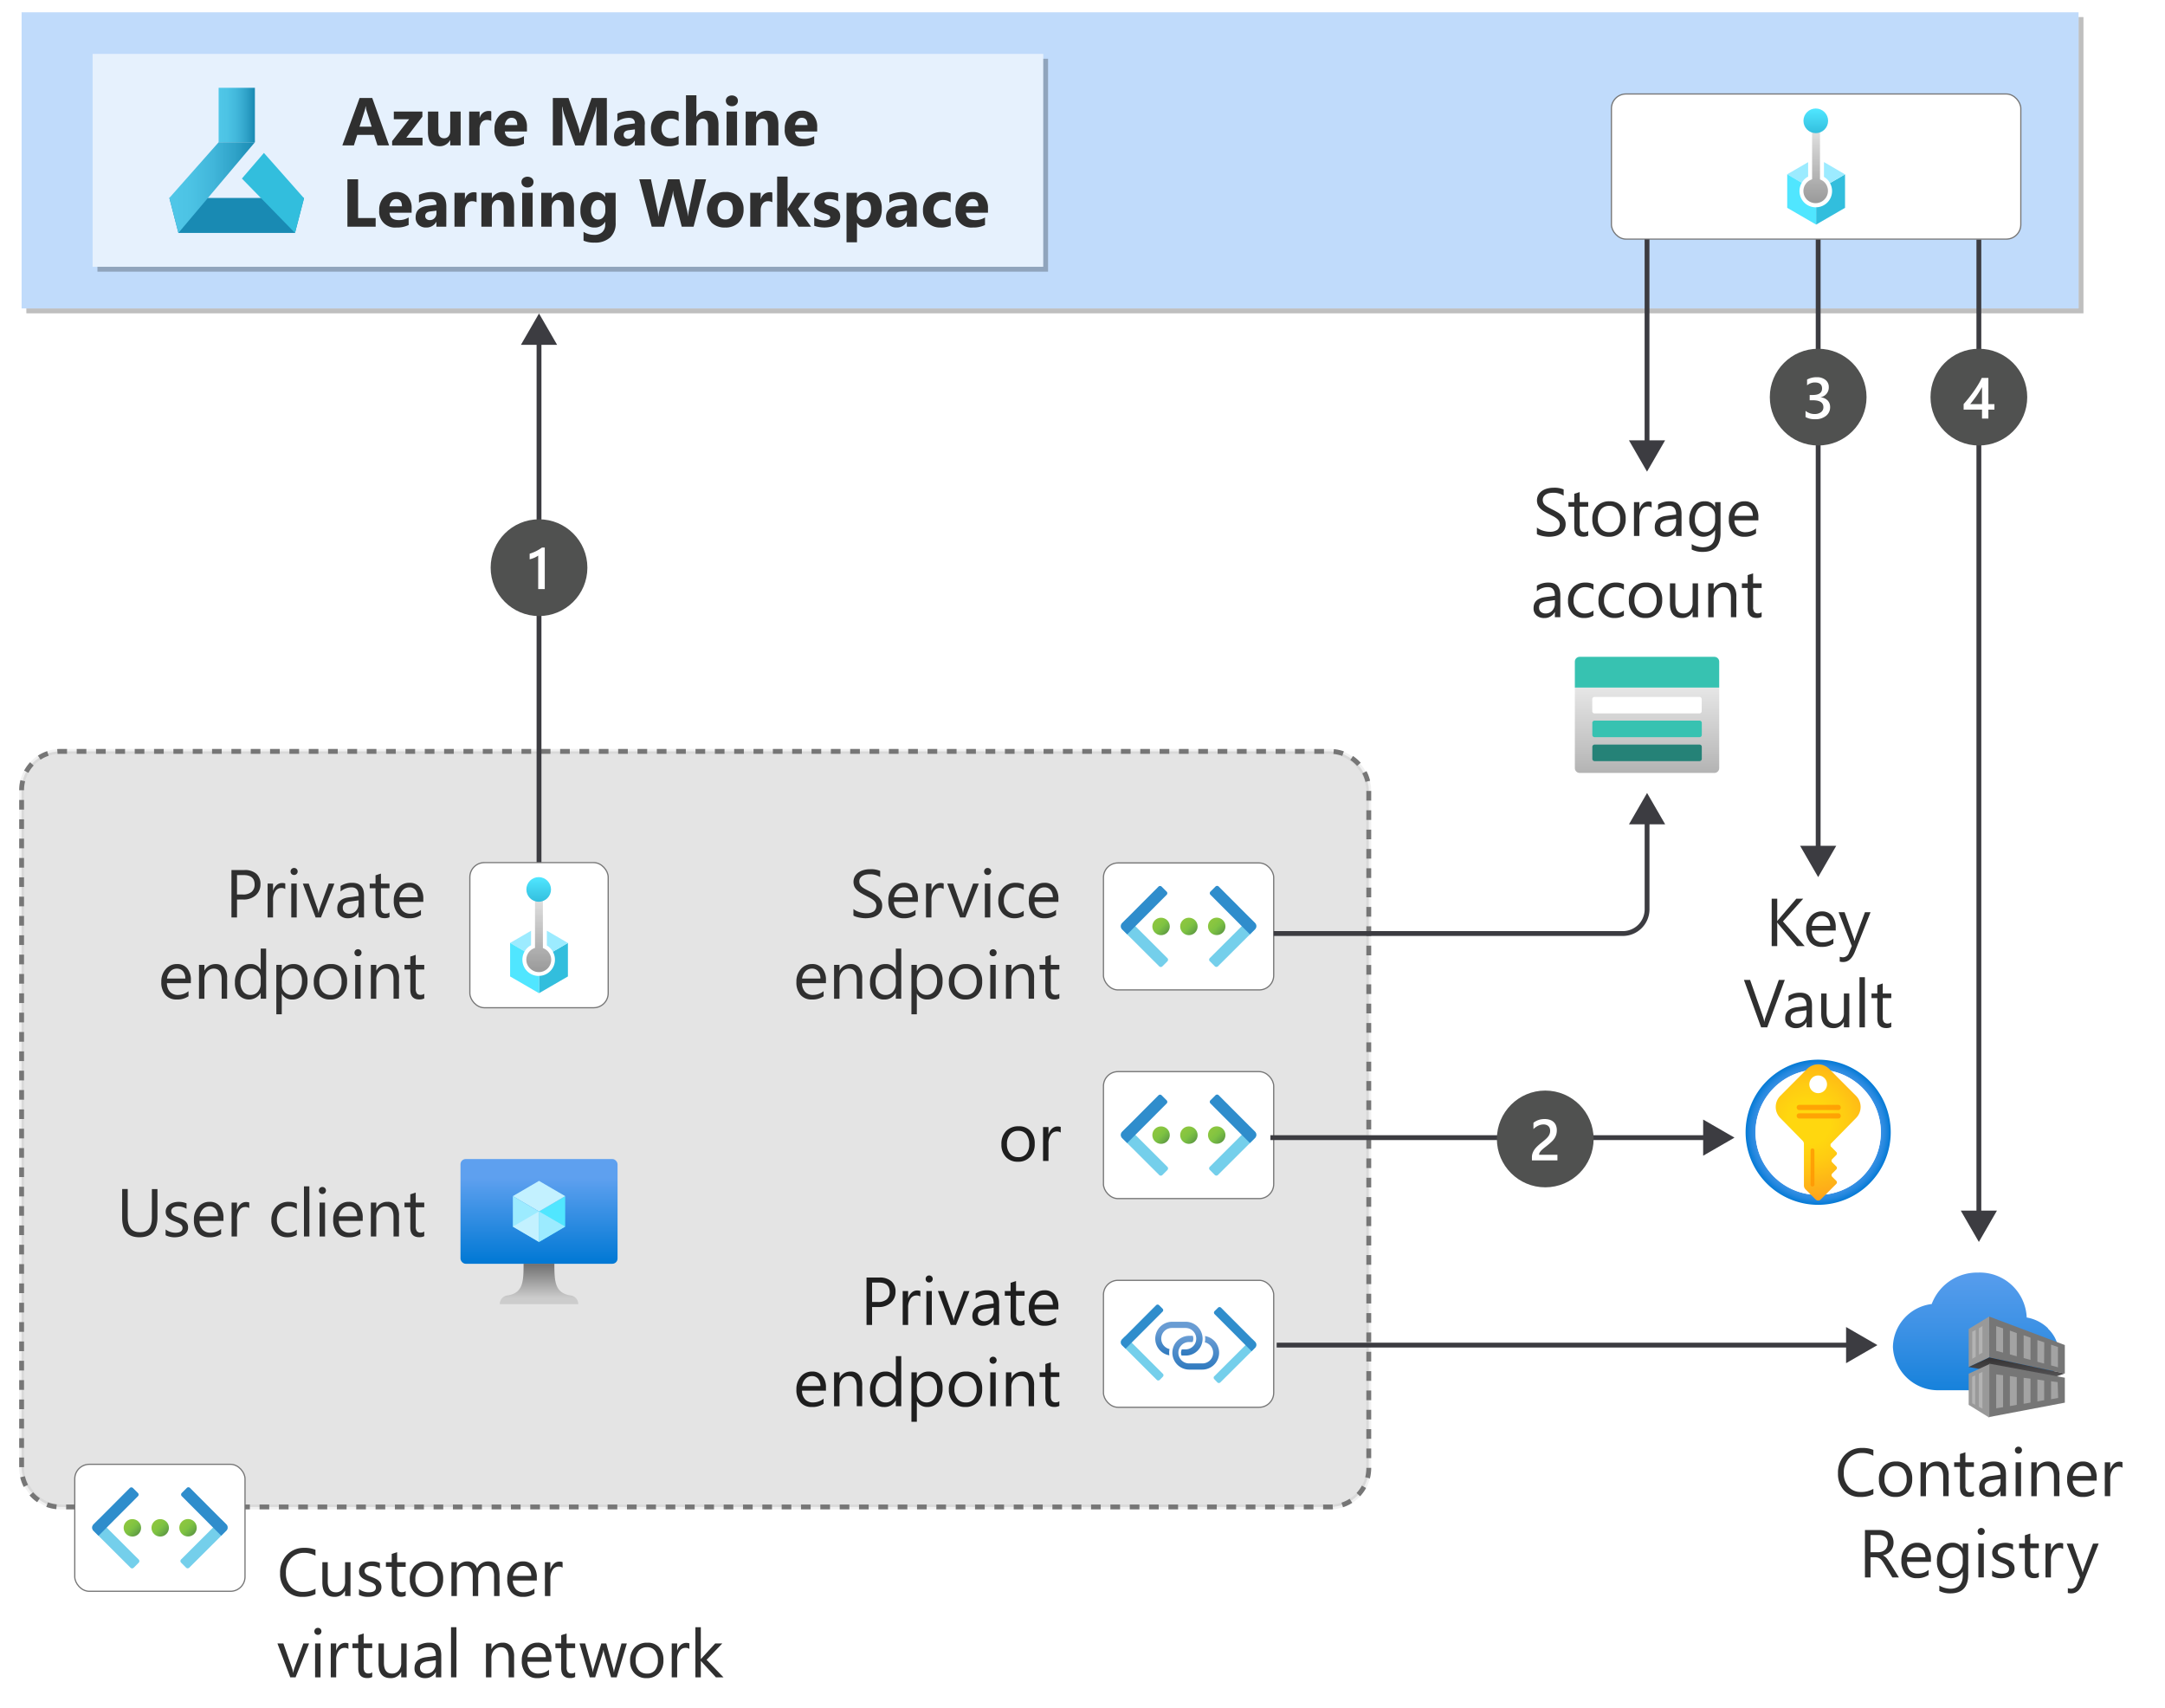 <svg xmlns="http://www.w3.org/2000/svg" xmlns:xlink="http://www.w3.org/1999/xlink" viewBox="0 0 447.606 353.148">
  <defs>
    <linearGradient id="linear-gradient" x1="111.44" y1="163.96" x2="111.44" y2="185.607" gradientTransform="matrix(1, 0, 0, -1, 0, 425.2)" gradientUnits="userSpaceOnUse">
      <stop offset="0" stop-color="#0078d4"/>
      <stop offset="0.82" stop-color="#5ea0ef"/>
    </linearGradient>
    <linearGradient id="linear-gradient-2" x1="111.44" y1="155.607" x2="111.44" y2="163.96" gradientTransform="matrix(1, 0, 0, -1, 0, 425.2)" gradientUnits="userSpaceOnUse">
      <stop offset="0.15" stop-color="#ccc"/>
      <stop offset="1" stop-color="#707070"/>
    </linearGradient>
    <linearGradient id="linear-gradient-3" x1="45.196" y1="401.421" x2="52.696" y2="401.421" gradientTransform="matrix(1, 0, 0, -1, 0, 425.2)" gradientUnits="userSpaceOnUse">
      <stop offset="0" stop-color="#50c7e8"/>
      <stop offset="0.25" stop-color="#4cc3e4"/>
      <stop offset="0.51" stop-color="#41b6da"/>
      <stop offset="0.77" stop-color="#2fa2c8"/>
      <stop offset="1" stop-color="#1989b2"/>
    </linearGradient>
    <linearGradient id="linear-gradient-4" x1="35.013" y1="386.421" x2="52.696" y2="386.421" xlink:href="#linear-gradient-3"/>
    <linearGradient id="linear-gradient-5" x1="34.878" y1="110.002" x2="37.429" y2="107.451" gradientTransform="matrix(1, -0.001, -0.001, -1, 2.88, 424.594)" gradientUnits="userSpaceOnUse">
      <stop offset="0" stop-color="#8bc63f"/>
      <stop offset="0.24" stop-color="#88c540"/>
      <stop offset="0.5" stop-color="#7dc242"/>
      <stop offset="0.76" stop-color="#6daf44"/>
      <stop offset="1" stop-color="#5e9741"/>
    </linearGradient>
    <linearGradient id="linear-gradient-6" x1="29.124" y1="110.002" x2="31.659" y2="107.452" xlink:href="#linear-gradient-5"/>
    <linearGradient id="linear-gradient-7" x1="23.374" y1="110.006" x2="25.909" y2="107.456" xlink:href="#linear-gradient-5"/>
    <linearGradient id="linear-gradient-8" x1="111.369" y1="240.487" x2="111.369" y2="224.222" gradientTransform="matrix(1, 0, 0, -1, 0, 425.2)" gradientUnits="userSpaceOnUse">
      <stop offset="0" stop-color="#e6e6e6"/>
      <stop offset="1" stop-color="#999"/>
    </linearGradient>
    <linearGradient id="linear-gradient-9" x1="111.372" y1="243.773" x2="111.372" y2="238.677" gradientTransform="matrix(1, 0, 0, -1, 0, 425.2)" gradientUnits="userSpaceOnUse">
      <stop offset="0" stop-color="#50e6ff"/>
      <stop offset="1" stop-color="#32bedd"/>
    </linearGradient>
    <linearGradient id="linear-gradient-10" x1="247.729" y1="234.02" x2="250.28" y2="231.469" xlink:href="#linear-gradient-5"/>
    <linearGradient id="linear-gradient-11" x1="241.975" y1="234.02" x2="244.51" y2="231.47" xlink:href="#linear-gradient-5"/>
    <linearGradient id="linear-gradient-12" x1="236.226" y1="234.024" x2="238.76" y2="231.474" xlink:href="#linear-gradient-5"/>
    <linearGradient id="linear-gradient-13" x1="247.669" y1="190.882" x2="250.22" y2="188.331" xlink:href="#linear-gradient-5"/>
    <linearGradient id="linear-gradient-14" x1="241.915" y1="190.882" x2="244.45" y2="188.332" xlink:href="#linear-gradient-5"/>
    <linearGradient id="linear-gradient-15" x1="236.165" y1="190.886" x2="238.7" y2="188.336" xlink:href="#linear-gradient-5"/>
    <linearGradient id="linear-gradient-16" x1="243.753" y1="-798.029" x2="243.753" y2="-805.016" gradientTransform="matrix(1, 0, 0, -1, 0, -524.8)" gradientUnits="userSpaceOnUse">
      <stop offset="0.23" stop-color="#699cd3"/>
      <stop offset="0.93" stop-color="#337cc0"/>
    </linearGradient>
    <linearGradient id="linear-gradient-17" x1="247.213" y1="-800.935" x2="247.213" y2="-807.921" gradientTransform="matrix(1, 0, 0, -1, 0, -524.8)" gradientUnits="userSpaceOnUse">
      <stop offset="0.02" stop-color="#699cd3"/>
      <stop offset="0.93" stop-color="#337cc0"/>
    </linearGradient>
    <radialGradient id="radial-gradient" cx="375.901" cy="191.145" r="15" gradientTransform="matrix(1, 0, 0, -1, 0, 425.2)" gradientUnits="userSpaceOnUse">
      <stop offset="0.18" stop-color="#5ea0ef"/>
      <stop offset="0.56" stop-color="#5c9fee"/>
      <stop offset="0.69" stop-color="#559ced"/>
      <stop offset="0.78" stop-color="#4a97e9"/>
      <stop offset="0.86" stop-color="#3990e4"/>
      <stop offset="0.93" stop-color="#2387de"/>
      <stop offset="0.99" stop-color="#087bd6"/>
      <stop offset="1" stop-color="#0078d4"/>
    </radialGradient>
    <radialGradient id="radial-gradient-2" cx="437.815" cy="-7.106" r="17.435" gradientTransform="matrix(0.94, 0, 0, -0.94, -37.581, 225.444)" gradientUnits="userSpaceOnUse">
      <stop offset="0.27" stop-color="#ffd70f"/>
      <stop offset="0.49" stop-color="#ffcb12"/>
      <stop offset="0.88" stop-color="#feac19"/>
      <stop offset="1" stop-color="#fea11b"/>
    </radialGradient>
    <linearGradient id="linear-gradient-18" x1="408.512" y1="130.683" x2="408.512" y2="167.69" gradientTransform="matrix(1, 0, 0, -1, 0, 425.2)" gradientUnits="userSpaceOnUse">
      <stop offset="0" stop-color="#0078d4"/>
      <stop offset="0.16" stop-color="#1380da"/>
      <stop offset="0.53" stop-color="#3c91e5"/>
      <stop offset="0.82" stop-color="#559cec"/>
      <stop offset="1" stop-color="#5ea0ef"/>
    </linearGradient>
    <linearGradient id="linear-gradient-19" x1="416.958" y1="144.593" x2="416.958" y2="139.811" gradientTransform="matrix(1, 0, 0, -1, 0, 425.2)" gradientUnits="userSpaceOnUse">
      <stop offset="0" stop-color="#333132"/>
      <stop offset="1" stop-color="#5b5a5c"/>
    </linearGradient>
    <linearGradient id="linear-gradient-20" x1="375.404" y1="399.373" x2="375.404" y2="383.108" xlink:href="#linear-gradient-8"/>
    <linearGradient id="linear-gradient-21" x1="375.408" y1="402.658" x2="375.408" y2="397.562" xlink:href="#linear-gradient-9"/>
    <linearGradient id="linear-gradient-22" x1="340.517" y1="265.421" x2="340.517" y2="283.065" gradientTransform="matrix(1, 0, 0, -1, 0, 425.2)" gradientUnits="userSpaceOnUse">
      <stop offset="0" stop-color="#b3b3b3"/>
      <stop offset="0.26" stop-color="#c1c1c1"/>
      <stop offset="1" stop-color="#e6e6e6"/>
    </linearGradient>
    <symbol id="New_Symbol_5" data-name="New Symbol 5" viewBox="0 0 21 20">
      <circle cx="10.5" cy="10" r="10" fill="#505150"/>
      <path d="M11.689,5.838v8.59H10.33V7.5a4.355,4.355,0,0,1-.794.449,6.627,6.627,0,0,1-.97.325V7.116c.226-.074.445-.153.656-.235s.419-.173.624-.275.412-.215.621-.34.425-.267.648-.428Z" fill="#fff"/>
    </symbol>
    <symbol id="New_Symbol_4" data-name="New Symbol 4" viewBox="0 0 21 20">
      <circle cx="10.5" cy="10" r="10" fill="#505150"/>
      <path d="M7.889,14.118V12.84a2.9,2.9,0,0,0,1.852.651,2.159,2.159,0,0,0,1.339-.381,1.228,1.228,0,0,0,.5-1.031q0-1.431-2.186-1.43h-.65V9.559h.621q1.94,0,1.939-1.348,0-1.242-1.512-1.242a2.474,2.474,0,0,0-1.587.6V6.366a4.053,4.053,0,0,1,2.021-.481,2.707,2.707,0,0,1,1.793.563,1.793,1.793,0,0,1,.674,1.441,2.054,2.054,0,0,1-1.688,2.133v.023a2.215,2.215,0,0,1,1.436.636,1.9,1.9,0,0,1,.527,1.368,2.245,2.245,0,0,1-.849,1.826,3.434,3.434,0,0,1-2.239.694A3.826,3.826,0,0,1,7.889,14.118Z" fill="#fff"/>
    </symbol>
    <symbol id="New_Symbol_3" data-name="New Symbol 3" viewBox="0 0 21 20">
      <circle cx="10.5" cy="10" r="10" fill="#505150"/>
      <path d="M12.468,6.026v5.426h1.248v1.131H12.468v1.845H11.15V12.583h-3.8V11.44q.516-.58,1.058-1.257T9.448,8.8q.5-.705.928-1.415A12.7,12.7,0,0,0,11.1,6.026ZM11.15,11.452V7.924a19.435,19.435,0,0,1-1.263,2q-.624.857-1.169,1.524Z" fill="#fff"/>
    </symbol>
    <symbol id="New_Symbol_2" data-name="New Symbol 2" viewBox="0 0 21 20">
      <circle cx="10.5" cy="10" r="10" fill="#505150"/>
      <path d="M13.016,14.428H7.743v-.65a2.445,2.445,0,0,1,.111-.747,3,3,0,0,1,.3-.656,3.633,3.633,0,0,1,.439-.581q.252-.272.539-.527t.586-.492q.3-.237.586-.478.27-.228.492-.448a2.923,2.923,0,0,0,.381-.454,2.007,2.007,0,0,0,.246-.495,1.749,1.749,0,0,0,.088-.566,1.534,1.534,0,0,0-.1-.583,1.147,1.147,0,0,0-.287-.416,1.237,1.237,0,0,0-.437-.252A1.73,1.73,0,0,0,10.133,7a2.548,2.548,0,0,0-1.049.24,3.593,3.593,0,0,0-1.025.72V6.653a4.309,4.309,0,0,1,.522-.337,3.46,3.46,0,0,1,.544-.24,3.3,3.3,0,0,1,.592-.144,4.474,4.474,0,0,1,.662-.047,3.34,3.34,0,0,1,1.032.15,2.2,2.2,0,0,1,.791.439,1.935,1.935,0,0,1,.506.724,2.58,2.58,0,0,1,.179,1,3.1,3.1,0,0,1-.126.917,3,3,0,0,1-.357.759,3.932,3.932,0,0,1-.56.668q-.328.317-.732.65-.341.276-.677.536t-.606.51a2.824,2.824,0,0,0-.437.5.9.9,0,0,0-.167.5v.029h3.791Z" fill="#fff"/>
    </symbol>
  </defs>
  <g style="isolation: isolate">
    <g id="Shapes">
      <rect width="447.606" height="353.148" fill="#fff"/>
      <g>
        <g opacity="0.25" style="mix-blend-mode: multiply">
          <rect x="5.466" y="3.544" width="425.268" height="61.211"/>
          <rect x="5.466" y="3.544" width="425.268" height="61.211" opacity="0.5"/>
        </g>
        <g>
          <rect x="4.466" y="2.544" width="425.268" height="61.211" fill="#fff"/>
          <rect x="4.466" y="2.544" width="425.268" height="61.211" fill="#83b9f9" opacity="0.5"/>
        </g>
      </g>
      <g>
        <g opacity="0.25" style="mix-blend-mode: multiply">
          <rect x="20.15" y="12.149" width="196.526" height="44"/>
          <rect x="20.15" y="12.149" width="196.526" height="44" opacity="0.2"/>
        </g>
        <g>
          <rect x="19.15" y="11.149" width="196.526" height="44" fill="#fff"/>
          <rect x="19.15" y="11.149" width="196.526" height="44" fill="#83b9f9" opacity="0.2"/>
        </g>
      </g>
      <g>
        <rect x="4.466" y="155.321" width="278.523" height="156.194" rx="8" fill="#fff"/>
        <rect x="4.466" y="155.321" width="278.523" height="156.194" rx="8" fill="#949494" opacity="0.25"/>
        <rect x="4.466" y="155.321" width="278.523" height="156.194" rx="8" fill="none" stroke="#767676" stroke-linejoin="round" opacity="0.1"/>
        <path d="M282.989,303.514a8.024,8.024,0,0,1-8,8H12.466a8.024,8.024,0,0,1-8-8V163.321a8.024,8.024,0,0,1,8-8H274.989a8.024,8.024,0,0,1,8,8V303.514Z" fill="none" stroke="#767676" stroke-linejoin="bevel" stroke-dasharray="1.999 1.999"/>
      </g>
      <g>
        <rect x="95.205" y="239.593" width="32.471" height="21.648" rx="1.082" fill="url(#linear-gradient)"/>
        <polygon points="116.852 247.26 116.852 253.556 111.44 256.731 111.44 250.417 116.852 247.26" fill="#50e6ff"/>
        <polygon points="116.852 247.26 111.44 250.435 106.029 247.26 111.44 244.103 116.852 247.26" fill="#c3f1ff"/>
        <polygon points="111.44 250.435 111.44 256.731 106.029 253.556 106.029 247.26 111.44 250.435" fill="#9cebff"/>
        <polygon points="106.029 253.556 111.44 250.417 111.44 256.731 106.029 253.556" fill="#c3f1ff"/>
        <polygon points="116.852 253.556 111.44 250.417 111.44 256.731 116.852 253.556" fill="#9cebff"/>
        <path d="M117.953,267.789c-3.211-.5-3.338-2.814-3.338-6.549h-6.368c0,3.735-.108,6.044-3.319,6.549a1.8,1.8,0,0,0-1.605,1.8h16.235A1.8,1.8,0,0,0,117.953,267.789Z" fill="url(#linear-gradient-2)"/>
      </g>
      <g>
        <path id="a3de4f28-202d-4df2-8141-42aae2c83a8a" d="M45.2,18.149h7.5V29.408H45.2Z" fill="url(#linear-gradient-3)"/>
        <path id="a47d1612-6047-4374-996f-618ec22169c6" d="M60.99,48.149H36.884l-1.871-7.235H62.861Z" fill="#198ab3"/>
        <path id="b1af43ed-f497-4ba7-8647-9d4a9f3389e8" d="M36.884,48.149l-1.871-7.235L45.2,29.408h7.5Z" fill="url(#linear-gradient-4)"/>
        <path id="b4f52e1c-411c-4bbb-ae4e-9be6fa9ad3cc" d="M60.99,48.149,50.013,36.908l4.553-5.294,8.295,9.371Z" fill="#32bedd"/>
      </g>
      <g>
        <rect x="15.456" y="302.7" width="35.2" height="26.248" rx="3" fill="#fff" stroke="#767676" stroke-width="0.25"/>
        <g>
          <circle cx="38.874" cy="315.81" r="1.804" fill="url(#linear-gradient-5)"/>
          <circle cx="33.121" cy="315.826" r="1.804" fill="url(#linear-gradient-6)"/>
          <circle cx="27.367" cy="315.826" r="1.804" fill="url(#linear-gradient-7)"/>
          <path d="M28.677,323.037l-1.033,1.035a.465.465,0,0,1-.659,0h0l-7.642-7.62a.933.933,0,0,1,0-1.32h0l1.032-1.035h0l8.3,8.279a.468.468,0,0,1,0,.66Z" fill="#74cfeb"/>
          <path d="M27.488,307.6l1.035,1.032a.466.466,0,0,1,0,.66l-8.158,8.181h0l-1.035-1.032a.933.933,0,0,1,0-1.32h0l7.5-7.52A.466.466,0,0,1,27.488,307.6Z" fill="#2f8dcc"/>
          <path d="M45.742,314.084l1.032,1.035a.933.933,0,0,1,0,1.32h0l-7.642,7.62a.467.467,0,0,1-.66,0h0l-1.032-1.035a.467.467,0,0,1,0-.66h0l8.3-8.279Z" fill="#74cfeb"/>
          <path d="M46.771,316.427l-1.035,1.033h0l-8.158-8.182a.465.465,0,0,1,0-.659h0l1.046-1.043a.467.467,0,0,1,.66,0h0l7.5,7.521a.933.933,0,0,1,0,1.32h0Z" fill="#2f8dcc"/>
        </g>
      </g>
      <g>
        <line x1="111.44" y1="179.751" x2="111.44" y2="70.185" fill="none" stroke="#3c3c41" stroke-miterlimit="10"/>
        <polygon points="115.18 71.279 111.44 64.802 107.701 71.279 115.18 71.279" fill="#3c3c41"/>
      </g>
      <g>
        <rect x="97.14" y="178.314" width="28.601" height="30" rx="3" fill="#fff" stroke="#767676" stroke-width="0.25"/>
        <g>
          <path d="M114.3,196.733a3.351,3.351,0,0,1-2.864,5v3.58l5.979-3.467v-6.921Z" fill="#32bedd"/>
          <path d="M113.062,192.387v3.067a3.231,3.231,0,0,1,.666.509,3.284,3.284,0,0,1,.571.774l3.112-1.81Z" fill="#9cebff"/>
          <path d="M108.967,196.005a3.209,3.209,0,0,1,.824-.608v-2.991l-4.329,2.508,3.009,1.752A3.41,3.41,0,0,1,108.967,196.005Z" fill="#9cebff"/>
          <path d="M111.372,201.741a3.356,3.356,0,0,1-2.9-5.067l-3.009-1.76v6.933l5.978,3.467v-3.58C111.42,201.734,111.4,201.741,111.372,201.741Z" fill="#50e6ff"/>
          <path d="M109.587,200.186a2.549,2.549,0,1,0,3.572-3.636,2.514,2.514,0,0,0-.919-.569V185.035h-1.629V195.95a2.534,2.534,0,0,0-1.028,4.239Z" fill="url(#linear-gradient-8)"/>
          <circle cx="111.372" cy="183.862" r="2.548" fill="url(#linear-gradient-9)"/>
        </g>
      </g>
      <use width="21" height="20" transform="translate(100.94 107.348)" xlink:href="#New_Symbol_5"/>
      <g>
        <g>
          <rect x="228.134" y="178.385" width="35.2" height="26.248" rx="3" fill="#fff" stroke="#767676" stroke-width="0.25"/>
          <g>
            <circle cx="251.552" cy="191.494" r="1.804" fill="url(#linear-gradient-10)"/>
            <circle cx="245.799" cy="191.51" r="1.804" fill="url(#linear-gradient-11)"/>
            <circle cx="240.045" cy="191.51" r="1.804" fill="url(#linear-gradient-12)"/>
            <path d="M241.355,198.722l-1.033,1.035a.466.466,0,0,1-.659,0h0l-7.642-7.621a.932.932,0,0,1,0-1.319h0l1.032-1.035h0l8.3,8.279a.468.468,0,0,1,0,.66Z" fill="#74cfeb"/>
            <path d="M240.166,183.281l1.035,1.032a.466.466,0,0,1,0,.66l-8.158,8.181h0l-1.035-1.032a.932.932,0,0,1,0-1.319h0l7.5-7.521A.467.467,0,0,1,240.166,183.281Z" fill="#2f8dcc"/>
            <path d="M258.42,189.769l1.033,1.035a.933.933,0,0,1,0,1.319h0l-7.642,7.62a.467.467,0,0,1-.66,0h0l-1.032-1.036a.466.466,0,0,1,0-.659h0l8.3-8.279Z" fill="#74cfeb"/>
            <path d="M259.449,192.112l-1.035,1.032h0l-8.158-8.181a.466.466,0,0,1,0-.66h0l1.046-1.043a.466.466,0,0,1,.66,0h0l7.5,7.52a.933.933,0,0,1,0,1.32h0Z" fill="#2f8dcc"/>
          </g>
        </g>
        <g>
          <rect x="228.134" y="221.523" width="35.2" height="26.248" rx="3" fill="#fff" stroke="#767676" stroke-width="0.25"/>
          <g>
            <circle cx="251.552" cy="234.633" r="1.804" fill="url(#linear-gradient-13)"/>
            <circle cx="245.799" cy="234.648" r="1.804" fill="url(#linear-gradient-14)"/>
            <circle cx="240.045" cy="234.648" r="1.804" fill="url(#linear-gradient-15)"/>
            <path d="M241.355,241.86l-1.033,1.035a.466.466,0,0,1-.659,0h0l-7.642-7.621a.932.932,0,0,1,0-1.319h0l1.032-1.035h0l8.3,8.279a.468.468,0,0,1,0,.66Z" fill="#74cfeb"/>
            <path d="M240.166,226.419l1.035,1.032a.466.466,0,0,1,0,.66l-8.158,8.181h0l-1.035-1.032a.932.932,0,0,1,0-1.319h0l7.5-7.521A.467.467,0,0,1,240.166,226.419Z" fill="#2f8dcc"/>
            <path d="M258.42,232.907l1.033,1.035a.933.933,0,0,1,0,1.319h0l-7.642,7.62a.467.467,0,0,1-.66,0h0l-1.032-1.035a.467.467,0,0,1,0-.66h0l8.3-8.279Z" fill="#74cfeb"/>
            <path d="M259.449,235.25l-1.035,1.032h0l-8.158-8.181a.466.466,0,0,1,0-.66h0L251.3,226.4a.467.467,0,0,1,.66,0h0l7.5,7.521a.932.932,0,0,1,0,1.319h0Z" fill="#2f8dcc"/>
          </g>
        </g>
        <g>
          <rect x="228.134" y="264.661" width="35.2" height="26.248" rx="3" fill="#fff" stroke="#767676" stroke-width="0.25"/>
          <g id="a5229e7a-2c78-4db9-99cc-ca7fbe64368b">
            <g>
              <path d="M245.1,273.229h-2.8a3.494,3.494,0,0,0-.542,6.939,3.749,3.749,0,0,1,.041-1.3,2.205,2.205,0,0,1,.507-4.355h2.8a2.212,2.212,0,0,1,0,4.424h-.775a1.669,1.669,0,0,0-.156.7,1.588,1.588,0,0,0,.111.582h.82a3.494,3.494,0,0,0,.147-6.986H245.1Z" fill="url(#linear-gradient-16)"/>
              <path d="M249.13,276.186a4.192,4.192,0,0,1,.041.537,3.615,3.615,0,0,1-.076.762,2.205,2.205,0,0,1-.506,4.355h-2.8a2.212,2.212,0,0,1,0-4.423h.769a1.624,1.624,0,0,0,.155-.7,1.6,1.6,0,0,0-.11-.583h-.809a3.494,3.494,0,0,0,0,6.986h2.8a3.494,3.494,0,0,0,.541-6.939Z" fill="url(#linear-gradient-17)"/>
              <path d="M240.416,284.592l-.64.647a.439.439,0,0,1-.621,0l0,0-7.161-7.15a.882.882,0,0,1,0-1.245l.647-.634,7.777,7.766a.429.429,0,0,1,0,.607h0Z" fill="#74cfeb"/>
              <path d="M239.642,269.807l.715.716a.438.438,0,0,1,0,.62l0,0-7.648,7.667-.717-.709a.882.882,0,0,1,0-1.245l7.032-7.051A.44.44,0,0,1,239.642,269.807Z" fill="#2f8dcc"/>
              <path d="M251.051,285.1a.429.429,0,0,1-.01-.607h.01l7.778-7.759.647.646a.881.881,0,0,1,0,1.244l-7.173,7.137a.429.429,0,0,1-.607.01h0l-.009-.008Z" fill="#74cfeb"/>
              <path d="M252.442,270.319l7.038,7.056a.875.875,0,0,1,0,1.233l-.717.716-7.654-7.672a.447.447,0,0,1,0-.622l.715-.711A.44.44,0,0,1,252.442,270.319Z" fill="#2f8dcc"/>
            </g>
          </g>
        </g>
      </g>
      <g>
        <line x1="375.901" y1="48.1" x2="375.901" y2="175.932" fill="none" stroke="#3c3c41" stroke-miterlimit="10"/>
        <polygon points="372.162 174.837 375.901 181.314 379.641 174.837 372.162 174.837" fill="#3c3c41"/>
      </g>
      <g>
        <path id="aacf8311-a317-400f-b613-74bd00da5ce3" d="M375.9,219.055a15,15,0,1,0,15,15A15,15,0,0,0,375.9,219.055Zm0,27.952a12.953,12.953,0,1,1,12.953-12.952h0A12.952,12.952,0,0,1,375.9,247.007Z" fill="url(#radial-gradient)"/>
        <circle cx="375.901" cy="234.055" r="12.953" fill="#fff"/>
        <g>
          <path id="bd983c41-db73-40ec-a4f4-da1213fc9924" d="M383.737,231.107a3.248,3.248,0,0,0,0-4.57h0l-5.559-5.577a3.231,3.231,0,0,0-4.553,0h0l-5.559,5.577a3.246,3.246,0,0,0,0,4.57l4.624,4.712a.9.9,0,0,1,.264.636v8.611a1.117,1.117,0,0,0,.318.777l2.118,2.117a.723.723,0,0,0,1.023,0h0l2.047-2.047h0l1.2-1.2a.441.441,0,0,0,0-.6l-.865-.864a.478.478,0,0,1,0-.653l.865-.865a.441.441,0,0,0,0-.6l-.865-.865a.478.478,0,0,1,0-.653l.865-.864a.441.441,0,0,0,0-.6l-1.2-1.218v-.441Zm-7.836-8.788a1.827,1.827,0,1,1-1.826,1.827A1.827,1.827,0,0,1,375.9,222.319Z" fill="url(#radial-gradient-2)"/>
          <path id="ad2e7e44-9bfd-4775-8bf4-8ef26a544921" d="M374.454,245.172h0a.406.406,0,0,0,.671-.3v-7.059a.426.426,0,0,0-.194-.353h0a.388.388,0,0,0-.6.353v7.059A.49.49,0,0,0,374.454,245.172Z" fill="#ff9300" opacity="0.75" style="isolation: isolate"/>
          <rect id="a996fbff-3936-4b24-b407-369336c143ba" x="371.454" y="228.39" width="9.124" height="1.076" rx="0.494" fill="#ff9300" opacity="0.75" style="isolation: isolate"/>
          <rect id="bb12d31c-3352-4a18-87dd-a169a4a8721d" x="371.454" y="230.137" width="9.124" height="1.076" rx="0.494" fill="#ff9300" opacity="0.75" style="isolation: isolate"/>
        </g>
      </g>
      <g>
        <path d="M423.4,274.561a8.282,8.282,0,0,0-4.386-2.213,9.7,9.7,0,0,0-10.076-9.286,10.017,10.017,0,0,0-9.563,6.5,9.128,9.128,0,0,0-8.022,8.851,9.346,9.346,0,0,0,9.662,8.97h16.912a7.9,7.9,0,0,0,7.745-7.528,7.25,7.25,0,0,0-2.252-5.2" fill="url(#linear-gradient-18)"/>
        <polygon points="411.248 272.151 411.268 280.607 426.896 283.926 426.896 278.039 411.248 272.151" fill="#767676"/>
        <polyline points="411.248 272.151 407.02 274.719 407.02 282.583 411.268 280.607" fill="#999"/>
        <polygon points="418.381 280.726 419.803 281.121 419.803 276.517 418.381 276.023 418.381 280.726" fill="#a3a3a3"/>
        <polygon points="416.958 275.569 415.536 275.055 415.536 279.975 416.958 280.37 416.958 275.569" fill="#a3a3a3"/>
        <polygon points="421.226 281.496 422.609 281.872 422.648 277.485 421.226 277.011 421.226 281.496" fill="#a3a3a3"/>
        <polygon points="412.71 279.244 414.133 279.6 414.133 274.601 412.71 274.127 412.71 279.244" fill="#a3a3a3"/>
        <polygon points="425.474 278.454 424.051 277.96 424.051 282.247 425.474 282.642 425.474 278.454" fill="#a3a3a3"/>
        <path id="a8719886-8ecb-4bb1-abaf-d5d3808b2091" d="M408.462,280.469l-.711.415v-5.592l.711-.375Zm1.4-6.362-.731.474v5.433l.731-.395Z" fill="#b3b3b3"/>
        <polygon points="426.896 283.926 422.629 285.389 407.02 282.583 411.268 280.607 426.896 283.926" fill="url(#linear-gradient-19)"/>
        <polygon points="426.896 289.953 411.189 292.936 411.268 281.891 426.896 284.796 426.896 289.953" fill="#767676"/>
        <polygon points="412.71 291.118 412.71 284.104 414.133 284.282 414.133 290.881 412.71 291.118" fill="#a3a3a3"/>
        <polygon points="416.958 290.407 415.536 290.664 415.536 284.46 416.958 284.677 416.958 290.407 416.958 290.407" fill="#a3a3a3"/>
        <polygon points="418.381 290.19 418.381 284.816 419.803 284.993 419.803 289.933 418.381 290.19" fill="#a3a3a3"/>
        <polygon points="422.629 289.439 421.226 289.696 421.226 285.171 422.629 285.389 422.629 289.439" fill="#a3a3a3"/>
        <polygon points="425.513 288.984 424.051 289.241 424.051 285.527 425.415 285.705 425.513 288.984" fill="#a3a3a3"/>
        <path id="b8a4c988-6241-4bdc-bddf-c20634c3ebe1" d="M407.02,290.407v-6.441l4.268-1.976v11.065Z" fill="#999"/>
        <path id="b623bcd9-1396-4807-80b7-64d0fc8848c0" d="M408.364,290.387l-.633-.316v-5.453l.633-.3Zm1.521-6.816-.751.375v6.876l.731.375v-7.626Z" fill="#b3b3b3"/>
      </g>
      <g>
        <line x1="263.945" y1="278.055" x2="382.765" y2="278.055" fill="none" stroke="#3c3c41" stroke-miterlimit="10"/>
        <polygon points="381.67 281.794 388.147 278.055 381.67 274.315 381.67 281.794" fill="#3c3c41"/>
      </g>
      <g>
        <line x1="409.124" y1="49.497" x2="409.124" y2="251.348" fill="none" stroke="#3c3c41" stroke-miterlimit="10"/>
        <polygon points="405.385 250.254 409.124 256.731 412.864 250.254 405.385 250.254" fill="#3c3c41"/>
      </g>
      <g>
        <line x1="262.659" y1="235.169" x2="353.216" y2="235.169" fill="none" stroke="#3c3c41" stroke-miterlimit="10"/>
        <polygon points="352.122 238.908 358.599 235.169 352.122 231.429 352.122 238.908" fill="#3c3c41"/>
      </g>
      <g>
        <rect x="333.155" y="19.428" width="84.641" height="30" rx="3" fill="#fff" stroke="#767676" stroke-width="0.25"/>
        <g>
          <path d="M378.34,37.847a3.35,3.35,0,0,1-2.864,5v3.58l5.978-3.466V36.04Z" fill="#32bedd"/>
          <path d="M377.1,33.5v3.066a3.2,3.2,0,0,1,1.237,1.283l3.112-1.809Z" fill="#9cebff"/>
          <path d="M373,37.119a3.257,3.257,0,0,1,.824-.608V33.52L369.5,36.028l3.009,1.752A3.472,3.472,0,0,1,373,37.119Z" fill="#9cebff"/>
          <path d="M375.408,42.855a3.356,3.356,0,0,1-2.9-5.067l-3.009-1.76v6.934l5.979,3.466v-3.58C375.456,42.848,375.433,42.855,375.408,42.855Z" fill="#50e6ff"/>
          <path d="M373.622,41.3a2.549,2.549,0,0,0,3.572-3.636,2.518,2.518,0,0,0-.918-.569V26.15h-1.63V37.064a2.534,2.534,0,0,0-1.028,4.239Z" fill="url(#linear-gradient-20)"/>
          <circle cx="375.408" cy="24.976" r="2.548" fill="url(#linear-gradient-21)"/>
        </g>
      </g>
      <use width="21" height="20" transform="translate(365.401 72.092)" xlink:href="#New_Symbol_4"/>
      <use width="21" height="20" transform="translate(398.624 72.092)" xlink:href="#New_Symbol_3"/>
      <use width="21" height="20" transform="translate(308.976 225.439)" xlink:href="#New_Symbol_2"/>
      <g>
        <path d="M325.594,142.135H355.44v16.643a1,1,0,0,1-1,1H326.594a1,1,0,0,1-1-1Z" fill="url(#linear-gradient-22)"/>
        <path d="M326.594,135.779h27.845a1,1,0,0,1,1,1v5.355H325.594v-5.373A1,1,0,0,1,326.594,135.779Z" fill="#37c2b1"/>
        <path d="M329.649,144.066h21.718a.473.473,0,0,1,.456.474V147a.474.474,0,0,1-.456.474H329.649a.474.474,0,0,1-.456-.474V144.54A.473.473,0,0,1,329.649,144.066Z" fill="#fff"/>
        <path d="M329.667,148.964h21.717a.475.475,0,0,1,.457.474v2.476a.475.475,0,0,1-.457.474H329.667a.475.475,0,0,1-.457-.474v-2.388a.475.475,0,0,1,.378-.554A.516.516,0,0,1,329.667,148.964Z" fill="#37c2b1"/>
        <path d="M329.667,153.915h21.717a.475.475,0,0,1,.457.474v2.476a.475.475,0,0,1-.457.474H329.667a.475.475,0,0,1-.457-.474v-2.476A.475.475,0,0,1,329.667,153.915Z" fill="#258277"/>
      </g>
      <g>
        <line x1="340.517" y1="49.477" x2="340.517" y2="92.114" fill="none" stroke="#3c3c41" stroke-miterlimit="10"/>
        <polygon points="336.777 91.019 340.517 97.496 344.257 91.019 336.777 91.019" fill="#3c3c41"/>
      </g>
      <g>
        <path d="M263.334,192.976h72.192a5.015,5.015,0,0,0,5-5V169.3" fill="none" stroke="#3c3c41" stroke-miterlimit="10"/>
        <polygon points="344.265 170.396 340.526 163.919 336.786 170.396 344.265 170.396" fill="#3c3c41"/>
      </g>
    </g>
    <g id="Text">
      <g>
        <path d="M49,185.948v3.7H47.854v-9.8h2.693a3.55,3.55,0,0,1,2.437.766,2.729,2.729,0,0,1,.865,2.16,2.973,2.973,0,0,1-.96,2.283,3.671,3.671,0,0,1-2.594.889Zm0-5.059v4.02h1.2a2.692,2.692,0,0,0,1.815-.544,1.925,1.925,0,0,0,.625-1.535q0-1.941-2.3-1.941Z" fill="#2f2f2f"/>
        <path d="M58.979,183.787a1.373,1.373,0,0,0-.848-.225,1.428,1.428,0,0,0-1.2.677,3.122,3.122,0,0,0-.482,1.845v3.569H55.329v-7H56.45V184.1h.027a2.445,2.445,0,0,1,.732-1.152,1.663,1.663,0,0,1,1.1-.413,1.828,1.828,0,0,1,.67.095Z" fill="#2f2f2f"/>
        <path d="M60.8,180.875a.709.709,0,0,1-.513-.205.692.692,0,0,1-.212-.519.717.717,0,0,1,.725-.732.729.729,0,0,1,.523.208.7.7,0,0,1,.215.524.693.693,0,0,1-.215.512A.72.72,0,0,1,60.8,180.875Zm.547,8.778H60.223v-7h1.121Z" fill="#2f2f2f"/>
        <path d="M69.143,182.653l-2.789,7h-1.1l-2.652-7h1.23l1.777,5.086a4.516,4.516,0,0,1,.247.977h.027a4.59,4.59,0,0,1,.219-.95l1.859-5.113Z" fill="#2f2f2f"/>
        <path d="M75.26,189.653H74.139v-1.094h-.027a2.349,2.349,0,0,1-2.153,1.258,2.3,2.3,0,0,1-1.638-.554,1.919,1.919,0,0,1-.591-1.47q0-1.962,2.311-2.283l2.1-.294q0-1.784-1.442-1.784a3.446,3.446,0,0,0-2.283.861v-1.148a4.333,4.333,0,0,1,2.379-.656q2.468,0,2.467,2.611Zm-1.121-3.541-1.688.232a2.721,2.721,0,0,0-1.176.386,1.115,1.115,0,0,0-.4.981,1.069,1.069,0,0,0,.366.837,1.412,1.412,0,0,0,.974.325,1.8,1.8,0,0,0,1.378-.585,2.086,2.086,0,0,0,.543-1.479Z" fill="#2f2f2f"/>
        <path d="M80.523,189.584a2.159,2.159,0,0,1-1.046.219q-1.839,0-1.839-2.051V183.61h-1.2v-.957h1.2v-1.709l1.121-.363v2.072h1.764v.957H78.759v3.944a1.633,1.633,0,0,0,.24,1,.955.955,0,0,0,.793.3,1.178,1.178,0,0,0,.731-.233Z" fill="#2f2f2f"/>
        <path d="M87.516,186.433H82.573a2.619,2.619,0,0,0,.629,1.805,2.168,2.168,0,0,0,1.655.635,3.433,3.433,0,0,0,2.173-.779v1.053a4.065,4.065,0,0,1-2.44.67,2.961,2.961,0,0,1-2.331-.954,3.906,3.906,0,0,1-.848-2.683,3.832,3.832,0,0,1,.926-2.663,2.971,2.971,0,0,1,2.3-1.028,2.634,2.634,0,0,1,2.126.888,3.706,3.706,0,0,1,.752,2.468Zm-1.149-.95a2.273,2.273,0,0,0-.468-1.511,1.6,1.6,0,0,0-1.282-.54,1.809,1.809,0,0,0-1.346.567,2.563,2.563,0,0,0-.684,1.484Z" fill="#2f2f2f"/>
        <path d="M39.458,203.233H34.516a2.615,2.615,0,0,0,.629,1.8,2.165,2.165,0,0,0,1.654.636,3.444,3.444,0,0,0,2.174-.779v1.053a4.07,4.07,0,0,1-2.441.67,2.96,2.96,0,0,1-2.331-.955,3.9,3.9,0,0,1-.847-2.682,3.825,3.825,0,0,1,.926-2.663,2.97,2.97,0,0,1,2.3-1.029,2.63,2.63,0,0,1,2.126.889,3.7,3.7,0,0,1,.752,2.468Zm-1.148-.95a2.279,2.279,0,0,0-.469-1.511,1.593,1.593,0,0,0-1.281-.54,1.808,1.808,0,0,0-1.347.567,2.576,2.576,0,0,0-.684,1.484Z" fill="#2f2f2f"/>
        <path d="M46.951,206.453H45.83V202.46q0-2.229-1.627-2.228a1.767,1.767,0,0,0-1.391.632,2.344,2.344,0,0,0-.55,1.6v3.993H41.141v-7h1.121v1.162h.027a2.527,2.527,0,0,1,2.3-1.327,2.144,2.144,0,0,1,1.757.742,3.3,3.3,0,0,1,.608,2.143Z" fill="#2f2f2f"/>
        <path d="M55.025,206.453H53.9v-1.19h-.027a2.823,2.823,0,0,1-4.515.413,3.854,3.854,0,0,1-.79-2.559,4.2,4.2,0,0,1,.875-2.783,2.889,2.889,0,0,1,2.331-1.046,2.243,2.243,0,0,1,2.1,1.135H53.9v-4.334h1.121ZM53.9,203.287v-1.032a2,2,0,0,0-.56-1.435,1.877,1.877,0,0,0-1.422-.588,1.933,1.933,0,0,0-1.613.752,3.292,3.292,0,0,0-.588,2.078,2.961,2.961,0,0,0,.564,1.91,1.841,1.841,0,0,0,1.514.7A1.913,1.913,0,0,0,53.32,205,2.519,2.519,0,0,0,53.9,203.287Z" fill="#2f2f2f"/>
        <path d="M58.281,205.441h-.027v4.231H57.133V199.453h1.121v1.23h.027a2.651,2.651,0,0,1,2.42-1.395,2.566,2.566,0,0,1,2.113.94,3.9,3.9,0,0,1,.758,2.519,4.337,4.337,0,0,1-.854,2.813,2.847,2.847,0,0,1-2.338,1.057A2.345,2.345,0,0,1,58.281,205.441Zm-.027-2.823v.977a2.083,2.083,0,0,0,.564,1.473,2.012,2.012,0,0,0,3.028-.174,3.57,3.57,0,0,0,.578-2.167,2.821,2.821,0,0,0-.54-1.832,1.788,1.788,0,0,0-1.463-.663,1.983,1.983,0,0,0-1.572.68A2.5,2.5,0,0,0,58.254,202.618Z" fill="#2f2f2f"/>
        <path d="M68.278,206.617a3.247,3.247,0,0,1-2.478-.982,3.627,3.627,0,0,1-.926-2.6,3.786,3.786,0,0,1,.963-2.755,3.466,3.466,0,0,1,2.6-.992,3.143,3.143,0,0,1,2.444.964,3.826,3.826,0,0,1,.878,2.673,3.757,3.757,0,0,1-.947,2.683A3.313,3.313,0,0,1,68.278,206.617Zm.082-6.385a2.134,2.134,0,0,0-1.709.734,3.022,3.022,0,0,0-.629,2.028,2.851,2.851,0,0,0,.636,1.961,2.159,2.159,0,0,0,1.7.718,2.048,2.048,0,0,0,1.671-.7,3.056,3.056,0,0,0,.585-2,3.1,3.1,0,0,0-.585-2.023A2.035,2.035,0,0,0,68.36,200.232Z" fill="#2f2f2f"/>
        <path d="M74.009,197.675a.709.709,0,0,1-.513-.205.693.693,0,0,1-.212-.519.717.717,0,0,1,.725-.732.724.724,0,0,1,.523.208.7.7,0,0,1,.215.524.693.693,0,0,1-.215.512A.72.72,0,0,1,74.009,197.675Zm.547,8.778H73.435v-7h1.121Z" fill="#2f2f2f"/>
        <path d="M82.485,206.453H81.364V202.46q0-2.229-1.627-2.228a1.764,1.764,0,0,0-1.391.632,2.345,2.345,0,0,0-.551,1.6v3.993H76.674v-7H77.8v1.162h.028a2.526,2.526,0,0,1,2.3-1.327,2.145,2.145,0,0,1,1.757.742,3.309,3.309,0,0,1,.608,2.143Z" fill="#2f2f2f"/>
        <path d="M87.714,206.384a2.159,2.159,0,0,1-1.046.219q-1.839,0-1.839-2.051V200.41h-1.2v-.957h1.2v-1.709l1.121-.363v2.072h1.764v.957H85.95v3.944a1.633,1.633,0,0,0,.24,1,.954.954,0,0,0,.792.3,1.186,1.186,0,0,0,.732-.233Z" fill="#2f2f2f"/>
      </g>
      <g>
        <path d="M176.445,189.256V187.9a2.675,2.675,0,0,0,.558.369,4.475,4.475,0,0,0,.683.277,5.477,5.477,0,0,0,.721.174,4.032,4.032,0,0,0,.67.062,2.626,2.626,0,0,0,1.583-.393,1.477,1.477,0,0,0,.348-1.822,1.966,1.966,0,0,0-.482-.537,4.718,4.718,0,0,0-.728-.465q-.42-.222-.906-.468c-.342-.173-.66-.349-.957-.526a4.146,4.146,0,0,1-.772-.588,2.454,2.454,0,0,1-.516-.728,2.481,2.481,0,0,1,.106-2.119,2.523,2.523,0,0,1,.772-.817,3.491,3.491,0,0,1,1.091-.479,4.973,4.973,0,0,1,1.247-.157,4.764,4.764,0,0,1,2.112.349v1.292a3.826,3.826,0,0,0-2.228-.6,3.633,3.633,0,0,0-.752.079,2.109,2.109,0,0,0-.67.256,1.489,1.489,0,0,0-.479.458,1.217,1.217,0,0,0-.184.684,1.412,1.412,0,0,0,.14.649,1.6,1.6,0,0,0,.413.5,4.166,4.166,0,0,0,.667.437q.393.213.906.465t1,.547a4.589,4.589,0,0,1,.827.636,2.825,2.825,0,0,1,.564.772,2.173,2.173,0,0,1,.208.971,2.463,2.463,0,0,1-.283,1.227,2.316,2.316,0,0,1-.766.817,3.341,3.341,0,0,1-1.111.455,6.105,6.105,0,0,1-1.326.14,5.45,5.45,0,0,1-.574-.038q-.342-.038-.7-.109a5.646,5.646,0,0,1-.673-.178A2.105,2.105,0,0,1,176.445,189.256Z" fill="#2f2f2f"/>
        <path d="M189.767,186.433h-4.942a2.619,2.619,0,0,0,.629,1.805,2.167,2.167,0,0,0,1.654.635,3.434,3.434,0,0,0,2.174-.779v1.053a4.061,4.061,0,0,1-2.441.67,2.96,2.96,0,0,1-2.331-.954,3.909,3.909,0,0,1-.847-2.683,3.829,3.829,0,0,1,.926-2.663,2.969,2.969,0,0,1,2.3-1.028,2.632,2.632,0,0,1,2.126.888,3.7,3.7,0,0,1,.752,2.468Zm-1.148-.95a2.277,2.277,0,0,0-.468-1.511,1.6,1.6,0,0,0-1.282-.54,1.811,1.811,0,0,0-1.347.567,2.582,2.582,0,0,0-.684,1.484Z" fill="#2f2f2f"/>
        <path d="M195.1,183.787a1.37,1.37,0,0,0-.847-.225,1.43,1.43,0,0,0-1.2.677,3.129,3.129,0,0,0-.482,1.845v3.569H191.45v-7h1.121V184.1h.027a2.453,2.453,0,0,1,.732-1.152,1.665,1.665,0,0,1,1.1-.413,1.824,1.824,0,0,1,.67.095Z" fill="#2f2f2f"/>
        <path d="M202.373,182.653l-2.789,7h-1.1l-2.652-7h1.23l1.777,5.086a4.516,4.516,0,0,1,.247.977h.027a4.671,4.671,0,0,1,.219-.95l1.859-5.113Z" fill="#2f2f2f"/>
        <path d="M204.188,180.875a.712.712,0,0,1-.513-.205.7.7,0,0,1-.212-.519.719.719,0,0,1,.725-.732.724.724,0,0,1,.523.209.73.73,0,0,1,0,1.035A.714.714,0,0,1,204.188,180.875Zm.547,8.778h-1.121v-7h1.121Z" fill="#2f2f2f"/>
        <path d="M211.647,189.331a3.638,3.638,0,0,1-1.914.486,3.168,3.168,0,0,1-2.416-.974,3.533,3.533,0,0,1-.92-2.526,3.885,3.885,0,0,1,.991-2.779,3.467,3.467,0,0,1,2.646-1.049,3.68,3.68,0,0,1,1.627.341v1.149a2.848,2.848,0,0,0-1.668-.547,2.253,2.253,0,0,0-1.76.769,2.919,2.919,0,0,0-.688,2.02,2.777,2.777,0,0,0,.647,1.941,2.223,2.223,0,0,0,1.732.711,2.8,2.8,0,0,0,1.723-.608Z" fill="#2f2f2f"/>
        <path d="M218.817,186.433h-4.942a2.623,2.623,0,0,0,.628,1.805,2.171,2.171,0,0,0,1.655.635,3.436,3.436,0,0,0,2.174-.779v1.053a4.063,4.063,0,0,1-2.441.67,2.96,2.96,0,0,1-2.331-.954,3.909,3.909,0,0,1-.848-2.683,3.829,3.829,0,0,1,.927-2.663,2.968,2.968,0,0,1,2.3-1.028,2.632,2.632,0,0,1,2.126.888,3.7,3.7,0,0,1,.752,2.468Zm-1.148-.95a2.282,2.282,0,0,0-.468-1.511,1.6,1.6,0,0,0-1.282-.54,1.811,1.811,0,0,0-1.347.567,2.582,2.582,0,0,0-.684,1.484Z" fill="#2f2f2f"/>
        <path d="M170.759,203.233h-4.942a2.619,2.619,0,0,0,.629,1.8,2.168,2.168,0,0,0,1.654.636,3.44,3.44,0,0,0,2.174-.779v1.053a4.067,4.067,0,0,1-2.44.67,2.958,2.958,0,0,1-2.331-.954,3.9,3.9,0,0,1-.848-2.683,3.823,3.823,0,0,1,.927-2.663,2.966,2.966,0,0,1,2.3-1.029,2.633,2.633,0,0,1,2.126.889,3.7,3.7,0,0,1,.752,2.468Zm-1.148-.95a2.277,2.277,0,0,0-.468-1.511,1.6,1.6,0,0,0-1.282-.54,1.813,1.813,0,0,0-1.347.567,2.581,2.581,0,0,0-.683,1.484Z" fill="#2f2f2f"/>
        <path d="M178.253,206.453h-1.122V202.46q0-2.228-1.627-2.228a1.764,1.764,0,0,0-1.39.632,2.345,2.345,0,0,0-.551,1.6v3.993h-1.121v-7h1.121v1.162h.027a2.528,2.528,0,0,1,2.3-1.327,2.142,2.142,0,0,1,1.757.742,3.3,3.3,0,0,1,.609,2.143Z" fill="#2f2f2f"/>
        <path d="M186.327,206.453h-1.121v-1.19h-.028a2.588,2.588,0,0,1-2.406,1.354,2.615,2.615,0,0,1-2.108-.94,3.853,3.853,0,0,1-.79-2.56,4.2,4.2,0,0,1,.875-2.783,2.887,2.887,0,0,1,2.331-1.046,2.243,2.243,0,0,1,2.1,1.135h.028v-4.334h1.121Zm-1.121-3.166v-1.032a2,2,0,0,0-.561-1.435,1.879,1.879,0,0,0-1.422-.588,1.936,1.936,0,0,0-1.613.752,3.294,3.294,0,0,0-.588,2.078,2.971,2.971,0,0,0,.564,1.911,1.843,1.843,0,0,0,1.514.7,1.914,1.914,0,0,0,1.522-.677A2.524,2.524,0,0,0,185.206,203.287Z" fill="#2f2f2f"/>
        <path d="M189.583,205.441h-.028v4.231h-1.121V199.453h1.121v1.23h.028a2.65,2.65,0,0,1,2.42-1.395,2.565,2.565,0,0,1,2.112.94,3.894,3.894,0,0,1,.759,2.519,4.335,4.335,0,0,1-.855,2.813,2.842,2.842,0,0,1-2.338,1.057A2.342,2.342,0,0,1,189.583,205.441Zm-.028-2.823v.977a2.081,2.081,0,0,0,.565,1.473,2.012,2.012,0,0,0,3.028-.174,3.577,3.577,0,0,0,.577-2.167,2.823,2.823,0,0,0-.54-1.832,1.786,1.786,0,0,0-1.463-.663,1.984,1.984,0,0,0-1.572.68A2.5,2.5,0,0,0,189.555,202.618Z" fill="#2f2f2f"/>
        <path d="M199.58,206.617a3.253,3.253,0,0,1-2.479-.981,3.636,3.636,0,0,1-.926-2.6,3.786,3.786,0,0,1,.964-2.755,3.466,3.466,0,0,1,2.6-.992,3.14,3.14,0,0,1,2.443.964,3.822,3.822,0,0,1,.879,2.673,3.756,3.756,0,0,1-.947,2.683A3.315,3.315,0,0,1,199.58,206.617Zm.082-6.385a2.131,2.131,0,0,0-1.709.735,3.012,3.012,0,0,0-.629,2.027,2.851,2.851,0,0,0,.636,1.961,2.158,2.158,0,0,0,1.7.718,2.051,2.051,0,0,0,1.671-.7,3.058,3.058,0,0,0,.585-2,3.11,3.11,0,0,0-.585-2.023A2.041,2.041,0,0,0,199.662,200.232Z" fill="#2f2f2f"/>
        <path d="M205.31,197.675a.712.712,0,0,1-.513-.205.7.7,0,0,1-.211-.519.717.717,0,0,1,.724-.732.724.724,0,0,1,.524.209.733.733,0,0,1,0,1.035A.722.722,0,0,1,205.31,197.675Zm.547,8.778h-1.121v-7h1.121Z" fill="#2f2f2f"/>
        <path d="M213.787,206.453h-1.121V202.46q0-2.228-1.627-2.228a1.768,1.768,0,0,0-1.392.632,2.349,2.349,0,0,0-.55,1.6v3.993h-1.121v-7H209.1v1.162h.028a2.524,2.524,0,0,1,2.3-1.327,2.144,2.144,0,0,1,1.757.742,3.3,3.3,0,0,1,.609,2.143Z" fill="#2f2f2f"/>
        <path d="M219.015,206.384a2.153,2.153,0,0,1-1.046.219q-1.837,0-1.839-2.051V200.41h-1.2v-.957h1.2v-1.709l1.122-.363v2.072h1.763v.957h-1.763v3.944a1.641,1.641,0,0,0,.239,1,.957.957,0,0,0,.793.3,1.176,1.176,0,0,0,.731-.233Z" fill="#2f2f2f"/>
      </g>
      <g>
        <path d="M32.552,251.635q0,4.128-3.725,4.129-3.569,0-3.569-3.972v-6h1.149v5.92q0,3.015,2.543,3.015,2.454,0,2.454-2.912V245.8h1.148Z" fill="#2f2f2f"/>
        <path d="M34.242,255.347v-1.2a3.317,3.317,0,0,0,2.016.677q1.477,0,1.477-.985a.848.848,0,0,0-.127-.475,1.255,1.255,0,0,0-.341-.345,2.609,2.609,0,0,0-.506-.27c-.194-.08-.4-.164-.626-.25a7.918,7.918,0,0,1-.817-.373,2.467,2.467,0,0,1-.587-.423,1.575,1.575,0,0,1-.356-.537,1.894,1.894,0,0,1-.12-.7,1.679,1.679,0,0,1,.226-.872,1.981,1.981,0,0,1,.6-.635,2.779,2.779,0,0,1,.857-.386,3.794,3.794,0,0,1,1-.13,4.009,4.009,0,0,1,1.627.314v1.135a3.164,3.164,0,0,0-1.777-.506,2.076,2.076,0,0,0-.568.072,1.37,1.37,0,0,0-.434.2.937.937,0,0,0-.28.31.822.822,0,0,0-.1.4.963.963,0,0,0,.1.458,1.008,1.008,0,0,0,.291.328,2.261,2.261,0,0,0,.464.26c.182.077.39.161.622.252a8.846,8.846,0,0,1,.834.366,2.833,2.833,0,0,1,.629.424,1.629,1.629,0,0,1,.4.544,1.756,1.756,0,0,1,.14.731,1.723,1.723,0,0,1-.229.9,1.962,1.962,0,0,1-.611.636,2.832,2.832,0,0,1-.882.376,4.356,4.356,0,0,1-1.046.123A3.984,3.984,0,0,1,34.242,255.347Z" fill="#2f2f2f"/>
        <path d="M46.2,252.38H41.255a2.617,2.617,0,0,0,.629,1.805,2.167,2.167,0,0,0,1.654.636,3.437,3.437,0,0,0,2.174-.78v1.053a4.067,4.067,0,0,1-2.44.67,2.96,2.96,0,0,1-2.332-.954,3.909,3.909,0,0,1-.847-2.683,3.827,3.827,0,0,1,.926-2.663,2.972,2.972,0,0,1,2.3-1.028,2.63,2.63,0,0,1,2.126.889,3.7,3.7,0,0,1,.752,2.467Zm-1.148-.95a2.282,2.282,0,0,0-.468-1.511,1.6,1.6,0,0,0-1.282-.54,1.809,1.809,0,0,0-1.347.568,2.569,2.569,0,0,0-.683,1.483Z" fill="#2f2f2f"/>
        <path d="M51.53,249.735a1.363,1.363,0,0,0-.847-.226,1.431,1.431,0,0,0-1.2.677A3.13,3.13,0,0,0,49,252.032V255.6H47.88v-7H49v1.442h.027a2.453,2.453,0,0,1,.732-1.152,1.67,1.67,0,0,1,1.1-.413,1.8,1.8,0,0,1,.67.1Z" fill="#2f2f2f"/>
        <path d="M61.354,255.279a3.649,3.649,0,0,1-1.914.485,3.167,3.167,0,0,1-2.417-.975,3.528,3.528,0,0,1-.919-2.525,3.881,3.881,0,0,1,.991-2.779,3.467,3.467,0,0,1,2.645-1.049,3.664,3.664,0,0,1,1.627.342v1.148a2.845,2.845,0,0,0-1.668-.547,2.253,2.253,0,0,0-1.76.769,2.919,2.919,0,0,0-.687,2.02,2.779,2.779,0,0,0,.646,1.942,2.23,2.23,0,0,0,1.733.711,2.809,2.809,0,0,0,1.723-.609Z" fill="#2f2f2f"/>
        <path d="M63.963,255.6H62.842V245.237h1.121Z" fill="#2f2f2f"/>
        <path d="M66.649,246.823a.712.712,0,0,1-.512-.205.7.7,0,0,1-.212-.52.717.717,0,0,1,.724-.731.721.721,0,0,1,.523.208.729.729,0,0,1,0,1.036A.721.721,0,0,1,66.649,246.823ZM67.2,255.6H66.075v-7H67.2Z" fill="#2f2f2f"/>
        <path d="M74.991,252.38H70.049a2.617,2.617,0,0,0,.629,1.805,2.167,2.167,0,0,0,1.654.636,3.437,3.437,0,0,0,2.174-.78v1.053a4.068,4.068,0,0,1-2.441.67,2.959,2.959,0,0,1-2.331-.954,3.909,3.909,0,0,1-.847-2.683,3.827,3.827,0,0,1,.926-2.663,2.972,2.972,0,0,1,2.3-1.028,2.63,2.63,0,0,1,2.126.889,3.7,3.7,0,0,1,.752,2.467Zm-1.148-.95a2.288,2.288,0,0,0-.468-1.511,1.6,1.6,0,0,0-1.282-.54,1.809,1.809,0,0,0-1.347.568,2.569,2.569,0,0,0-.683,1.483Z" fill="#2f2f2f"/>
        <path d="M82.484,255.6H81.363v-3.992q0-2.231-1.627-2.229a1.767,1.767,0,0,0-1.391.632,2.35,2.35,0,0,0-.55,1.6V255.6H76.674v-7H77.8v1.162h.027a2.526,2.526,0,0,1,2.3-1.326,2.143,2.143,0,0,1,1.757.741,3.3,3.3,0,0,1,.608,2.144Z" fill="#2f2f2f"/>
        <path d="M87.714,255.532a2.171,2.171,0,0,1-1.046.218q-1.839,0-1.839-2.05v-4.143h-1.2V248.6h1.2v-1.709l1.121-.362V248.6h1.764v.957H85.95V253.5a1.633,1.633,0,0,0,.24,1,.954.954,0,0,0,.792.3,1.185,1.185,0,0,0,.732-.232Z" fill="#2f2f2f"/>
      </g>
      <g>
        <path d="M80.448,30.06H78.042l-.7-2.181H73.858l-.69,2.181H70.775l3.569-9.8h2.618Zm-3.609-3.876-1.053-3.3a4.331,4.331,0,0,1-.164-.882h-.055a3.713,3.713,0,0,1-.17.855L74.33,26.184Z" fill="#2f2f2f"/>
        <path d="M87.354,30.06H81.072v-.9l3.514-4.511H81.42V23.06h5.907v1.066L84,28.467h3.356Z" fill="#2f2f2f"/>
        <path d="M95.236,30.06H93.083V28.994h-.035a2.443,2.443,0,0,1-2.139,1.237q-2.434,0-2.434-2.946V23.06h2.153v4.033q0,1.484,1.176,1.484a1.164,1.164,0,0,0,.93-.407,1.642,1.642,0,0,0,.349-1.1V23.06h2.153Z" fill="#2f2f2f"/>
        <path d="M101.57,25.008a1.875,1.875,0,0,0-.909-.212,1.309,1.309,0,0,0-1.1.516,2.251,2.251,0,0,0-.4,1.4V30.06H97v-7h2.16v1.3h.027a1.87,1.87,0,0,1,1.846-1.422,1.381,1.381,0,0,1,.533.082Z" fill="#2f2f2f"/>
        <path d="M108.943,27.175h-4.566q.108,1.524,1.92,1.525a3.76,3.76,0,0,0,2.031-.547v1.558a5.326,5.326,0,0,1-2.523.52,3.258,3.258,0,0,1-3.568-3.562,3.743,3.743,0,0,1,1.012-2.761,3.366,3.366,0,0,1,2.488-1.019,3.061,3.061,0,0,1,2.369.909,3.5,3.5,0,0,1,.837,2.468Zm-2-1.326q0-1.5-1.217-1.5a1.163,1.163,0,0,0-.9.431,1.956,1.956,0,0,0-.461,1.073Z" fill="#2f2f2f"/>
        <path d="M125.472,30.06h-2.18V24.2q0-.951.082-2.1h-.055a10.143,10.143,0,0,1-.308,1.3l-2.3,6.665h-1.8l-2.338-6.6a12.6,12.6,0,0,1-.308-1.367H116.2q.088,1.449.089,2.543V30.06H114.3v-9.8h3.234l2,5.811a8.149,8.149,0,0,1,.348,1.4h.041a14.036,14.036,0,0,1,.39-1.415l2-5.8h3.151Z" fill="#2f2f2f"/>
        <path d="M133.292,30.06h-2.044v-1h-.027a2.281,2.281,0,0,1-2.085,1.176,2.18,2.18,0,0,1-1.6-.578,2.068,2.068,0,0,1-.585-1.541q0-2.037,2.413-2.352l1.9-.253q0-1.148-1.244-1.148a4.245,4.245,0,0,0-2.379.745V23.477a5.328,5.328,0,0,1,1.234-.41,6.459,6.459,0,0,1,1.425-.178,2.643,2.643,0,0,1,2.994,2.987Zm-2.03-2.844v-.471l-1.272.164q-1.052.137-1.052.95a.784.784,0,0,0,.256.6.986.986,0,0,0,.694.236,1.279,1.279,0,0,0,.991-.421A1.52,1.52,0,0,0,131.262,27.216Z" fill="#2f2f2f"/>
        <path d="M140.306,29.807a4.269,4.269,0,0,1-2.113.424,3.572,3.572,0,0,1-2.611-.978,3.377,3.377,0,0,1-1-2.522,3.716,3.716,0,0,1,1.07-2.813,3.953,3.953,0,0,1,2.861-1.029,3.67,3.67,0,0,1,1.791.328v1.832a2.465,2.465,0,0,0-1.511-.506,1.991,1.991,0,0,0-1.473.544,2.028,2.028,0,0,0-.544,1.5,2,2,0,0,0,.52,1.46,1.911,1.911,0,0,0,1.429.53,2.855,2.855,0,0,0,1.579-.506Z" fill="#2f2f2f"/>
        <path d="M148.543,30.06h-2.154V26.081q0-1.537-1.121-1.538a1.149,1.149,0,0,0-.93.431,1.667,1.667,0,0,0-.355,1.094V30.06h-2.16V19.7h2.16v4.4h.027a2.455,2.455,0,0,1,2.154-1.21q2.379,0,2.379,2.871Z" fill="#2f2f2f"/>
        <path d="M151.313,21.953a1.261,1.261,0,0,1-.895-.325,1.044,1.044,0,0,1-.349-.8,1.01,1.01,0,0,1,.349-.793,1.464,1.464,0,0,1,1.794,0,1.016,1.016,0,0,1,.345.793,1.041,1.041,0,0,1-.345.807A1.282,1.282,0,0,1,151.313,21.953Zm1.066,8.107h-2.16v-7h2.16Z" fill="#2f2f2f"/>
        <path d="M160.927,30.06h-2.154V26.17q0-1.626-1.162-1.627a1.154,1.154,0,0,0-.923.431,1.639,1.639,0,0,0-.362,1.094V30.06h-2.16v-7h2.16v1.107h.027a2.476,2.476,0,0,1,2.249-1.278q2.325,0,2.325,2.885Z" fill="#2f2f2f"/>
        <path d="M168.949,27.175h-4.567q.111,1.524,1.921,1.525a3.755,3.755,0,0,0,2.031-.547v1.558a5.332,5.332,0,0,1-2.523.52,3.258,3.258,0,0,1-3.568-3.562,3.746,3.746,0,0,1,1.011-2.761,3.369,3.369,0,0,1,2.489-1.019,3.063,3.063,0,0,1,2.369.909,3.5,3.5,0,0,1,.837,2.468Zm-2-1.326q0-1.5-1.217-1.5a1.158,1.158,0,0,0-.9.431,1.943,1.943,0,0,0-.462,1.073Z" fill="#2f2f2f"/>
        <path d="M77.666,46.86H71.828v-9.8h2.208v8.012h3.63Z" fill="#2f2f2f"/>
        <path d="M85.1,43.975H80.537q.108,1.524,1.921,1.524a3.756,3.756,0,0,0,2.03-.546v1.558a5.338,5.338,0,0,1-2.523.52A3.259,3.259,0,0,1,78.4,43.469a3.746,3.746,0,0,1,1.012-2.762A3.369,3.369,0,0,1,81.9,39.689a3.06,3.06,0,0,1,2.369.909,3.5,3.5,0,0,1,.837,2.468Zm-2-1.326q0-1.5-1.217-1.5a1.16,1.16,0,0,0-.9.431,1.963,1.963,0,0,0-.461,1.073Z" fill="#2f2f2f"/>
        <path d="M92.269,46.86H90.225V45.855H90.2a2.28,2.28,0,0,1-2.085,1.176,2.182,2.182,0,0,1-1.6-.578,2.072,2.072,0,0,1-.584-1.541q0-2.037,2.413-2.352l1.9-.253q0-1.149-1.244-1.148a4.245,4.245,0,0,0-2.379.745V40.277a5.328,5.328,0,0,1,1.234-.41,6.459,6.459,0,0,1,1.425-.178q3,0,3,2.987Zm-2.031-2.844v-.472l-1.271.164q-1.053.138-1.053.951a.789.789,0,0,0,.256.605.987.987,0,0,0,.694.235,1.282,1.282,0,0,0,.992-.42A1.519,1.519,0,0,0,90.238,44.016Z" fill="#2f2f2f"/>
        <path d="M98.531,41.808a1.875,1.875,0,0,0-.909-.212,1.309,1.309,0,0,0-1.1.516,2.249,2.249,0,0,0-.4,1.405V46.86h-2.16v-7h2.16v1.3h.027A1.869,1.869,0,0,1,98,39.737a1.381,1.381,0,0,1,.533.082Z" fill="#2f2f2f"/>
        <path d="M106.284,46.86h-2.153V42.97q0-1.626-1.162-1.627a1.154,1.154,0,0,0-.923.431,1.639,1.639,0,0,0-.362,1.094V46.86h-2.16v-7h2.16v1.107h.027a2.476,2.476,0,0,1,2.249-1.278q2.324,0,2.324,2.885Z" fill="#2f2f2f"/>
        <path d="M109.056,38.752a1.261,1.261,0,0,1-.895-.324,1.046,1.046,0,0,1-.349-.8,1.008,1.008,0,0,1,.349-.793,1.464,1.464,0,0,1,1.794,0,1.015,1.015,0,0,1,.345.793,1.044,1.044,0,0,1-.345.807A1.286,1.286,0,0,1,109.056,38.752Zm1.067,8.108h-2.161v-7h2.161Z" fill="#2f2f2f"/>
        <path d="M118.666,46.86h-2.154V42.97q0-1.626-1.162-1.627a1.156,1.156,0,0,0-.923.431,1.644,1.644,0,0,0-.362,1.094V46.86h-2.16v-7h2.16v1.107h.027a2.476,2.476,0,0,1,2.249-1.278q2.325,0,2.325,2.885Z" fill="#2f2f2f"/>
        <path d="M127.284,46.06a3.959,3.959,0,0,1-1.128,3.018,4.572,4.572,0,0,1-3.268,1.07,5.177,5.177,0,0,1-2.242-.4V47.926a4.287,4.287,0,0,0,2.181.629,2.344,2.344,0,0,0,1.7-.578,2.072,2.072,0,0,0,.6-1.568v-.554H125.1a2.412,2.412,0,0,1-2.18,1.176,2.623,2.623,0,0,1-2.126-.944A3.826,3.826,0,0,1,120,43.558a4.261,4.261,0,0,1,.875-2.823,2.857,2.857,0,0,1,2.3-1.046,2.126,2.126,0,0,1,1.914.984h.028V39.86h2.16ZM125.151,43.5v-.553a1.7,1.7,0,0,0-.393-1.132,1.272,1.272,0,0,0-1.022-.468,1.32,1.32,0,0,0-1.128.561,2.637,2.637,0,0,0-.41,1.579,2.228,2.228,0,0,0,.389,1.384,1.273,1.273,0,0,0,1.067.509,1.321,1.321,0,0,0,1.083-.516A2.115,2.115,0,0,0,125.151,43.5Z" fill="#2f2f2f"/>
        <path d="M145.987,37.057l-2.591,9.8h-2.447l-1.627-6.289a5.2,5.2,0,0,1-.157-1.1h-.028a6.742,6.742,0,0,1-.177,1.1l-1.668,6.289h-2.55l-2.577-9.8h2.413l1.381,6.528a7.8,7.8,0,0,1,.129,1.121h.041a5.475,5.475,0,0,1,.2-1.148l1.777-6.5h2.365l1.607,6.583a8.01,8.01,0,0,1,.157,1.053h.027a6.97,6.97,0,0,1,.144-1.094l1.353-6.542Z" fill="#2f2f2f"/>
        <path d="M149.911,47.031a3.762,3.762,0,0,1-2.751-.981,4.056,4.056,0,0,1,.037-5.38,3.928,3.928,0,0,1,2.81-.981,3.715,3.715,0,0,1,2.734.981,3.485,3.485,0,0,1,.991,2.594,3.7,3.7,0,0,1-1.021,2.755A3.809,3.809,0,0,1,149.911,47.031Zm.055-5.688a1.44,1.44,0,0,0-1.19.527,2.323,2.323,0,0,0-.423,1.49q0,2.016,1.627,2.016,1.551,0,1.551-2.071Q151.531,41.343,149.966,41.343Z" fill="#2f2f2f"/>
        <path d="M159.679,41.808a1.872,1.872,0,0,0-.909-.212,1.309,1.309,0,0,0-1.1.516,2.249,2.249,0,0,0-.4,1.405V46.86h-2.16v-7h2.16v1.3h.027a1.869,1.869,0,0,1,1.846-1.422,1.378,1.378,0,0,1,.533.082Z" fill="#2f2f2f"/>
        <path d="M167.684,46.86h-2.591l-2.235-3.473h-.027V46.86H160.67V36.5h2.161v6.6h.027l2.085-3.233h2.563L165,43.148Z" fill="#2f2f2f"/>
        <path d="M168.342,46.675v-1.75a4.589,4.589,0,0,0,1.063.479,3.517,3.517,0,0,0,1,.157,2.149,2.149,0,0,0,.906-.157.507.507,0,0,0,.331-.479.445.445,0,0,0-.15-.342,1.421,1.421,0,0,0-.386-.239,4.381,4.381,0,0,0-.517-.184c-.186-.055-.367-.117-.54-.185a5.221,5.221,0,0,1-.734-.338,2.073,2.073,0,0,1-.533-.421,1.6,1.6,0,0,1-.328-.554,2.161,2.161,0,0,1-.114-.745,1.922,1.922,0,0,1,.256-1.011,2.11,2.11,0,0,1,.684-.694,3.144,3.144,0,0,1,.978-.4,5.112,5.112,0,0,1,1.145-.126,6.338,6.338,0,0,1,.943.072,6.911,6.911,0,0,1,.944.208v1.668a3.415,3.415,0,0,0-.879-.359,3.734,3.734,0,0,0-.919-.119,2.036,2.036,0,0,0-.4.037,1.307,1.307,0,0,0-.332.11.6.6,0,0,0-.225.184.423.423,0,0,0-.082.256.477.477,0,0,0,.123.329,1.052,1.052,0,0,0,.321.235,3.114,3.114,0,0,0,.441.178q.243.078.482.161a6.127,6.127,0,0,1,.779.328,2.5,2.5,0,0,1,.6.417,1.663,1.663,0,0,1,.383.56,2.035,2.035,0,0,1,.132.766,2,2,0,0,1-.269,1.063,2.174,2.174,0,0,1-.719.718,3.255,3.255,0,0,1-1.031.4,5.7,5.7,0,0,1-1.214.127A6.257,6.257,0,0,1,168.342,46.675Z" fill="#2f2f2f"/>
        <path d="M177.206,46.046h-.028v4.033h-2.16V39.86h2.16v1.052h.028a2.748,2.748,0,0,1,4.35-.29,3.971,3.971,0,0,1,.742,2.54,4.3,4.3,0,0,1-.865,2.809,2.817,2.817,0,0,1-2.3,1.06A2.178,2.178,0,0,1,177.206,46.046Zm-.062-2.871v.561a1.781,1.781,0,0,0,.383,1.182,1.244,1.244,0,0,0,1.005.458,1.325,1.325,0,0,0,1.145-.57,2.76,2.76,0,0,0,.407-1.617q0-1.846-1.436-1.846a1.351,1.351,0,0,0-1.084.5A2.01,2.01,0,0,0,177.144,43.175Z" fill="#2f2f2f"/>
        <path d="M189.531,46.86h-2.044V45.855h-.027a2.283,2.283,0,0,1-2.085,1.176,2.18,2.18,0,0,1-1.6-.578,2.065,2.065,0,0,1-.585-1.541q0-2.037,2.413-2.352l1.9-.253q0-1.149-1.245-1.148a4.239,4.239,0,0,0-2.378.745V40.277a5.3,5.3,0,0,1,1.234-.41,6.444,6.444,0,0,1,1.425-.178q2.994,0,2.994,2.987Zm-2.03-2.844v-.472l-1.272.164q-1.053.138-1.053.951a.789.789,0,0,0,.256.605.99.99,0,0,0,.7.235,1.28,1.28,0,0,0,.991-.42A1.52,1.52,0,0,0,187.5,44.016Z" fill="#2f2f2f"/>
        <path d="M196.545,46.607a4.269,4.269,0,0,1-2.113.424,3.571,3.571,0,0,1-2.611-.978,3.378,3.378,0,0,1-1-2.522,3.716,3.716,0,0,1,1.07-2.813,3.951,3.951,0,0,1,2.86-1.029,3.672,3.672,0,0,1,1.792.328v1.832a2.469,2.469,0,0,0-1.511-.506,1.985,1.985,0,0,0-1.473.544,2.024,2.024,0,0,0-.544,1.5,1.993,1.993,0,0,0,.52,1.46,1.908,1.908,0,0,0,1.428.529,2.854,2.854,0,0,0,1.58-.5Z" fill="#2f2f2f"/>
        <path d="M204.26,43.975h-4.566q.109,1.524,1.921,1.524a3.753,3.753,0,0,0,2.03-.546v1.558a5.337,5.337,0,0,1-2.522.52,3.259,3.259,0,0,1-3.569-3.562,3.746,3.746,0,0,1,1.012-2.762,3.371,3.371,0,0,1,2.488-1.018,3.06,3.06,0,0,1,2.369.909,3.5,3.5,0,0,1,.837,2.468Zm-2-1.326q0-1.5-1.216-1.5a1.157,1.157,0,0,0-.9.431,1.95,1.95,0,0,0-.462,1.073Z" fill="#2f2f2f"/>
      </g>
      <g>
        <path d="M65.223,329.522a5.746,5.746,0,0,1-2.707.574,4.364,4.364,0,0,1-3.349-1.347,4.968,4.968,0,0,1-1.258-3.534,5.205,5.205,0,0,1,1.415-3.8,4.8,4.8,0,0,1,3.589-1.449,5.735,5.735,0,0,1,2.31.4v1.223A4.681,4.681,0,0,0,62.9,321a3.568,3.568,0,0,0-2.738,1.128,4.248,4.248,0,0,0-1.049,3.015A4.041,4.041,0,0,0,60.093,328a3.338,3.338,0,0,0,2.574,1.064,4.831,4.831,0,0,0,2.556-.656Z" fill="#2f2f2f"/>
        <path d="M72.458,329.932H71.336v-1.107h-.027a2.3,2.3,0,0,1-2.16,1.271q-2.5,0-2.5-2.98v-4.184h1.114v4.006q0,2.214,1.7,2.215a1.715,1.715,0,0,0,1.35-.606,2.313,2.313,0,0,0,.529-1.582v-4.033h1.122Z" fill="#2f2f2f"/>
        <path d="M74.219,329.679v-1.2a3.32,3.32,0,0,0,2.017.677q1.476,0,1.476-.985a.856.856,0,0,0-.126-.475,1.245,1.245,0,0,0-.342-.345,2.58,2.58,0,0,0-.506-.27c-.193-.08-.4-.164-.625-.249a8.127,8.127,0,0,1-.817-.374,2.453,2.453,0,0,1-.588-.423,1.578,1.578,0,0,1-.355-.536,1.9,1.9,0,0,1-.12-.7,1.669,1.669,0,0,1,.226-.872,1.989,1.989,0,0,1,.6-.635,2.8,2.8,0,0,1,.858-.386,3.788,3.788,0,0,1,.995-.13,4.012,4.012,0,0,1,1.627.314v1.135a3.169,3.169,0,0,0-1.778-.506,2.069,2.069,0,0,0-.567.072,1.35,1.35,0,0,0-.434.2.916.916,0,0,0-.28.31.822.822,0,0,0-.1.4.963.963,0,0,0,.1.458,1,1,0,0,0,.29.328,2.3,2.3,0,0,0,.465.26c.182.077.39.161.622.253a8.6,8.6,0,0,1,.834.365,2.856,2.856,0,0,1,.629.424,1.643,1.643,0,0,1,.4.544,1.756,1.756,0,0,1,.14.731,1.723,1.723,0,0,1-.229.9,1.975,1.975,0,0,1-.612.636,2.812,2.812,0,0,1-.882.376,4.35,4.35,0,0,1-1.046.123A3.984,3.984,0,0,1,74.219,329.679Z" fill="#2f2f2f"/>
        <path d="M83.873,329.864a2.174,2.174,0,0,1-1.046.218q-1.839,0-1.839-2.05v-4.143h-1.2v-.957h1.2v-1.709l1.121-.362v2.071h1.764v.957H82.109v3.944a1.641,1.641,0,0,0,.239,1,.957.957,0,0,0,.793.3,1.185,1.185,0,0,0,.732-.232Z" fill="#2f2f2f"/>
        <path d="M88.13,330.1a3.248,3.248,0,0,1-2.478-.981,3.636,3.636,0,0,1-.926-2.6,3.782,3.782,0,0,1,.964-2.755,3.466,3.466,0,0,1,2.605-.991,3.136,3.136,0,0,1,2.443.964,3.818,3.818,0,0,1,.879,2.673,3.759,3.759,0,0,1-.947,2.682A3.316,3.316,0,0,1,88.13,330.1Zm.082-6.385a2.133,2.133,0,0,0-1.709.735,3.02,3.02,0,0,0-.628,2.027,2.855,2.855,0,0,0,.635,1.962,2.164,2.164,0,0,0,1.7.718,2.055,2.055,0,0,0,1.672-.7,3.056,3.056,0,0,0,.584-2,3.108,3.108,0,0,0-.584-2.024A2.042,2.042,0,0,0,88.212,323.711Z" fill="#2f2f2f"/>
        <path d="M103.272,329.932H102.15v-4.02a3.032,3.032,0,0,0-.358-1.681,1.362,1.362,0,0,0-1.207-.52,1.494,1.494,0,0,0-1.22.657,2.508,2.508,0,0,0-.5,1.572v3.992H97.741v-4.156q0-2.065-1.592-2.065a1.475,1.475,0,0,0-1.217.618,2.564,2.564,0,0,0-.479,1.611v3.992H93.332v-7h1.121v1.107h.028a2.377,2.377,0,0,1,2.173-1.271,2.021,2.021,0,0,1,1.983,1.449,2.5,2.5,0,0,1,2.324-1.449q2.311,0,2.311,2.851Z" fill="#2f2f2f"/>
        <path d="M110.979,326.712h-4.942a2.617,2.617,0,0,0,.629,1.805,2.165,2.165,0,0,0,1.654.636,3.439,3.439,0,0,0,2.174-.78v1.053a4.07,4.07,0,0,1-2.441.67,2.959,2.959,0,0,1-2.331-.954,3.9,3.9,0,0,1-.847-2.683,3.829,3.829,0,0,1,.926-2.663,2.972,2.972,0,0,1,2.3-1.028,2.63,2.63,0,0,1,2.126.889,3.7,3.7,0,0,1,.752,2.467Zm-1.148-.95a2.282,2.282,0,0,0-.469-1.511,1.593,1.593,0,0,0-1.281-.54,1.809,1.809,0,0,0-1.347.568,2.576,2.576,0,0,0-.684,1.483Z" fill="#2f2f2f"/>
        <path d="M116.312,324.067a1.366,1.366,0,0,0-.848-.226,1.43,1.43,0,0,0-1.2.677,3.123,3.123,0,0,0-.482,1.846v3.568h-1.121v-7h1.121v1.442h.027a2.445,2.445,0,0,1,.732-1.152,1.669,1.669,0,0,1,1.1-.413,1.8,1.8,0,0,1,.67.1Z" fill="#2f2f2f"/>
        <path d="M63.9,339.732l-2.789,7h-1.1l-2.652-7h1.23l1.778,5.086a4.566,4.566,0,0,1,.246.977h.027a4.655,4.655,0,0,1,.219-.95l1.859-5.113Z" fill="#2f2f2f"/>
        <path d="M65.719,337.954a.709.709,0,0,1-.513-.2.692.692,0,0,1-.212-.519.717.717,0,0,1,.725-.732.729.729,0,0,1,.523.208.733.733,0,0,1,0,1.037A.723.723,0,0,1,65.719,337.954Zm.547,8.778H65.145v-7h1.121Z" fill="#2f2f2f"/>
        <path d="M72.035,340.867a1.368,1.368,0,0,0-.848-.226,1.433,1.433,0,0,0-1.2.677,3.129,3.129,0,0,0-.482,1.845v3.569H68.384v-7h1.121v1.442h.028a2.444,2.444,0,0,1,.731-1.152,1.666,1.666,0,0,1,1.1-.413,1.831,1.831,0,0,1,.67.1Z" fill="#2f2f2f"/>
        <path d="M76.954,346.663a2.159,2.159,0,0,1-1.046.219q-1.839,0-1.839-2.051v-4.142h-1.2v-.957h1.2v-1.709l1.121-.362v2.071h1.764v.957H75.19v3.944a1.641,1.641,0,0,0,.239,1,.957.957,0,0,0,.793.3,1.179,1.179,0,0,0,.732-.233Z" fill="#2f2f2f"/>
        <path d="M84.071,346.732H82.95v-1.108h-.027a2.3,2.3,0,0,1-2.16,1.272q-2.5,0-2.5-2.981v-4.183h1.114v4.006q0,2.214,1.695,2.215a1.716,1.716,0,0,0,1.35-.606,2.31,2.31,0,0,0,.53-1.582v-4.033h1.121Z" fill="#2f2f2f"/>
        <path d="M91.227,346.732H90.106v-1.094h-.027a2.349,2.349,0,0,1-2.154,1.258,2.3,2.3,0,0,1-1.637-.554,1.919,1.919,0,0,1-.591-1.47q0-1.962,2.31-2.283l2.1-.294q0-1.784-1.442-1.784a3.449,3.449,0,0,0-2.284.861v-1.148a4.342,4.342,0,0,1,2.379-.656q2.467,0,2.468,2.611Zm-1.121-3.541-1.688.232a2.734,2.734,0,0,0-1.176.386,1.116,1.116,0,0,0-.4.981,1.065,1.065,0,0,0,.366.837,1.411,1.411,0,0,0,.974.326,1.8,1.8,0,0,0,1.378-.585,2.09,2.09,0,0,0,.543-1.48Z" fill="#2f2f2f"/>
        <path d="M94.368,346.732H93.247V336.369h1.121Z" fill="#2f2f2f"/>
        <path d="M106.283,346.732h-1.121V342.74q0-2.231-1.627-2.229a1.767,1.767,0,0,0-1.391.632,2.345,2.345,0,0,0-.55,1.6v3.992h-1.121v-7h1.121v1.162h.027a2.526,2.526,0,0,1,2.3-1.326,2.143,2.143,0,0,1,1.757.741,3.3,3.3,0,0,1,.608,2.144Z" fill="#2f2f2f"/>
        <path d="M113.987,343.512h-4.942a2.623,2.623,0,0,0,.628,1.805,2.169,2.169,0,0,0,1.655.636,3.439,3.439,0,0,0,2.174-.78v1.053a4.07,4.07,0,0,1-2.441.67,2.958,2.958,0,0,1-2.331-.954,3.9,3.9,0,0,1-.848-2.683,3.827,3.827,0,0,1,.927-2.663,2.971,2.971,0,0,1,2.3-1.028,2.634,2.634,0,0,1,2.126.888,3.706,3.706,0,0,1,.752,2.468Zm-1.149-.95a2.275,2.275,0,0,0-.468-1.511,1.6,1.6,0,0,0-1.282-.54,1.808,1.808,0,0,0-1.346.568,2.573,2.573,0,0,0-.684,1.483Z" fill="#2f2f2f"/>
        <path d="M118.911,346.663a2.159,2.159,0,0,1-1.046.219q-1.839,0-1.839-2.051v-4.142h-1.2v-.957h1.2v-1.709l1.121-.362v2.071h1.764v.957h-1.764v3.944a1.641,1.641,0,0,0,.239,1,.957.957,0,0,0,.793.3,1.179,1.179,0,0,0,.732-.233Z" fill="#2f2f2f"/>
        <path d="M129.6,339.732l-2.1,7h-1.162l-1.442-5.011a3.222,3.222,0,0,1-.11-.649h-.027a3.08,3.08,0,0,1-.144.635l-1.565,5.025h-1.121l-2.119-7h1.175l1.45,5.264a3.2,3.2,0,0,1,.095.628h.055a2.963,2.963,0,0,1,.123-.642l1.613-5.25h1.026l1.449,5.277a3.841,3.841,0,0,1,.1.629h.055a2.914,2.914,0,0,1,.116-.629l1.422-5.277Z" fill="#2f2f2f"/>
        <path d="M133.676,346.9a3.245,3.245,0,0,1-2.478-.982,3.631,3.631,0,0,1-.926-2.6,3.782,3.782,0,0,1,.964-2.755,3.463,3.463,0,0,1,2.6-.991,3.137,3.137,0,0,1,2.444.964,3.817,3.817,0,0,1,.879,2.672,3.76,3.76,0,0,1-.947,2.683A3.316,3.316,0,0,1,133.676,346.9Zm.082-6.385a2.133,2.133,0,0,0-1.709.735,3.021,3.021,0,0,0-.629,2.027,2.855,2.855,0,0,0,.636,1.962,2.162,2.162,0,0,0,1.7.718,2.052,2.052,0,0,0,1.672-.7,3.057,3.057,0,0,0,.584-2,3.113,3.113,0,0,0-.584-2.024A2.039,2.039,0,0,0,133.758,340.511Z" fill="#2f2f2f"/>
        <path d="M142.528,340.867a1.363,1.363,0,0,0-.847-.226,1.431,1.431,0,0,0-1.2.677,3.129,3.129,0,0,0-.482,1.845v3.569h-1.121v-7H140v1.442h.027a2.453,2.453,0,0,1,.732-1.152,1.665,1.665,0,0,1,1.1-.413,1.824,1.824,0,0,1,.67.1Z" fill="#2f2f2f"/>
        <path d="M149.583,346.732H148.01l-3.09-3.363h-.027v3.363h-1.121V336.369h1.121v6.569h.027l2.94-3.206h1.47l-3.247,3.377Z" fill="#2f2f2f"/>
      </g>
      <g>
        <path d="M180.3,270.181v3.705h-1.148v-9.8h2.693a3.559,3.559,0,0,1,2.438.766,2.735,2.735,0,0,1,.864,2.16,2.969,2.969,0,0,1-.96,2.283,3.669,3.669,0,0,1-2.595.889Zm0-5.059v4.02h1.2a2.694,2.694,0,0,0,1.816-.543,1.924,1.924,0,0,0,.625-1.535q0-1.941-2.3-1.942Z" fill="#1e1e1e"/>
        <path d="M190.281,268.021a1.373,1.373,0,0,0-.848-.226,1.43,1.43,0,0,0-1.2.677,3.13,3.13,0,0,0-.482,1.846v3.568H186.63v-7h1.122v1.443h.027a2.446,2.446,0,0,1,.731-1.152,1.669,1.669,0,0,1,1.1-.414,1.821,1.821,0,0,1,.67.1Z" fill="#1e1e1e"/>
        <path d="M192.1,265.109a.713.713,0,0,1-.513-.2.693.693,0,0,1-.211-.52.717.717,0,0,1,.724-.731.721.721,0,0,1,.523.209.73.73,0,0,1,0,1.035A.72.72,0,0,1,192.1,265.109Zm.547,8.777h-1.121v-7h1.121Z" fill="#1e1e1e"/>
        <path d="M200.445,266.886l-2.789,7h-1.1l-2.652-7h1.23l1.778,5.086a4.587,4.587,0,0,1,.246.978h.027A4.566,4.566,0,0,1,197.4,272l1.859-5.113Z" fill="#1e1e1e"/>
        <path d="M206.562,273.886h-1.121v-1.094h-.027a2.347,2.347,0,0,1-2.154,1.258,2.293,2.293,0,0,1-1.636-.554,1.914,1.914,0,0,1-.592-1.469q0-1.962,2.31-2.283l2.1-.294q0-1.785-1.442-1.785a3.452,3.452,0,0,0-2.284.862v-1.149a4.346,4.346,0,0,1,2.379-.656q2.469,0,2.468,2.611Zm-1.121-3.541-1.688.233a2.748,2.748,0,0,0-1.176.386,1.116,1.116,0,0,0-.4.981,1.07,1.07,0,0,0,.366.838,1.421,1.421,0,0,0,.974.324,1.8,1.8,0,0,0,1.378-.584,2.091,2.091,0,0,0,.543-1.481Z" fill="#1e1e1e"/>
        <path d="M211.825,273.818a2.159,2.159,0,0,1-1.046.219q-1.839,0-1.839-2.051v-4.143h-1.2v-.957h1.2v-1.709l1.121-.362v2.071h1.764v.957h-1.764v3.944a1.637,1.637,0,0,0,.239,1,.953.953,0,0,0,.793.3,1.177,1.177,0,0,0,.732-.232Z" fill="#1e1e1e"/>
        <path d="M218.818,270.666h-4.942a2.612,2.612,0,0,0,.628,1.805,2.169,2.169,0,0,0,1.655.636,3.446,3.446,0,0,0,2.174-.779v1.052a4.056,4.056,0,0,1-2.441.67,2.957,2.957,0,0,1-2.331-.953,3.9,3.9,0,0,1-.848-2.684,3.831,3.831,0,0,1,.926-2.662,2.972,2.972,0,0,1,2.3-1.029,2.634,2.634,0,0,1,2.126.889,3.708,3.708,0,0,1,.752,2.468Zm-1.148-.95a2.292,2.292,0,0,0-.469-1.511,1.6,1.6,0,0,0-1.281-.54,1.811,1.811,0,0,0-1.347.568,2.575,2.575,0,0,0-.684,1.483Z" fill="#1e1e1e"/>
        <path d="M170.76,287.466h-4.942a2.612,2.612,0,0,0,.629,1.805,2.165,2.165,0,0,0,1.654.636,3.439,3.439,0,0,0,2.174-.78v1.053a4.06,4.06,0,0,1-2.44.67,2.958,2.958,0,0,1-2.332-.953,3.9,3.9,0,0,1-.847-2.684,3.824,3.824,0,0,1,.926-2.662,2.97,2.97,0,0,1,2.3-1.029,2.634,2.634,0,0,1,2.126.889,3.705,3.705,0,0,1,.752,2.467Zm-1.148-.95a2.286,2.286,0,0,0-.469-1.511,1.6,1.6,0,0,0-1.281-.54,1.812,1.812,0,0,0-1.347.568,2.575,2.575,0,0,0-.683,1.483Z" fill="#1e1e1e"/>
        <path d="M178.253,290.686h-1.121v-3.992q0-2.229-1.627-2.229a1.765,1.765,0,0,0-1.391.633,2.346,2.346,0,0,0-.55,1.6v3.992h-1.121v-7h1.121v1.162h.027a2.527,2.527,0,0,1,2.3-1.326,2.141,2.141,0,0,1,1.757.742,3.307,3.307,0,0,1,.608,2.143Z" fill="#1e1e1e"/>
        <path d="M186.328,290.686h-1.121V289.5h-.028a2.587,2.587,0,0,1-2.406,1.354,2.615,2.615,0,0,1-2.109-.939,3.856,3.856,0,0,1-.789-2.561,4.191,4.191,0,0,1,.875-2.782,2.886,2.886,0,0,1,2.331-1.046,2.244,2.244,0,0,1,2.1,1.135h.028v-4.334h1.121Zm-1.121-3.165v-1.032a2.009,2.009,0,0,0-.561-1.436,1.885,1.885,0,0,0-1.422-.588,1.937,1.937,0,0,0-1.613.752,3.292,3.292,0,0,0-.588,2.078,2.969,2.969,0,0,0,.563,1.911,1.845,1.845,0,0,0,1.515.7,1.916,1.916,0,0,0,1.521-.677A2.525,2.525,0,0,0,185.207,287.521Z" fill="#1e1e1e"/>
        <path d="M189.584,289.674h-.028v4.232h-1.121v-10.22h1.121v1.23h.028A2.649,2.649,0,0,1,192,283.522a2.563,2.563,0,0,1,2.113.94,3.891,3.891,0,0,1,.759,2.519,4.341,4.341,0,0,1-.855,2.813,2.847,2.847,0,0,1-2.338,1.056A2.341,2.341,0,0,1,189.584,289.674Zm-.028-2.823v.978a2.08,2.08,0,0,0,.564,1.473,2.011,2.011,0,0,0,3.028-.175,3.566,3.566,0,0,0,.578-2.167,2.83,2.83,0,0,0-.54-1.832,1.791,1.791,0,0,0-1.463-.663,1.984,1.984,0,0,0-1.572.681A2.492,2.492,0,0,0,189.556,286.851Z" fill="#1e1e1e"/>
        <path d="M199.58,290.85a3.248,3.248,0,0,1-2.478-.98,3.636,3.636,0,0,1-.927-2.6,3.788,3.788,0,0,1,.964-2.755,3.47,3.47,0,0,1,2.6-.991,3.139,3.139,0,0,1,2.444.964,3.824,3.824,0,0,1,.878,2.673,3.761,3.761,0,0,1-.946,2.683A3.32,3.32,0,0,1,199.58,290.85Zm.082-6.385a2.131,2.131,0,0,0-1.709.736,3.016,3.016,0,0,0-.629,2.026,2.854,2.854,0,0,0,.636,1.962,2.161,2.161,0,0,0,1.7.718,2.053,2.053,0,0,0,1.672-.7,3.058,3.058,0,0,0,.584-2,3.115,3.115,0,0,0-.584-2.024A2.046,2.046,0,0,0,199.662,284.465Z" fill="#1e1e1e"/>
        <path d="M205.311,281.909a.713.713,0,0,1-.513-.2.694.694,0,0,1-.212-.52.719.719,0,0,1,.725-.731.721.721,0,0,1,.523.209.73.73,0,0,1,0,1.035A.72.72,0,0,1,205.311,281.909Zm.547,8.777h-1.121v-7h1.121Z" fill="#1e1e1e"/>
        <path d="M213.787,290.686h-1.121v-3.992q0-2.229-1.627-2.229a1.762,1.762,0,0,0-1.391.633,2.341,2.341,0,0,0-.551,1.6v3.992h-1.121v-7H209.1v1.162h.028a2.527,2.527,0,0,1,2.3-1.326,2.139,2.139,0,0,1,1.757.742,3.3,3.3,0,0,1,.609,2.143Z" fill="#1e1e1e"/>
        <path d="M219.016,290.618a2.159,2.159,0,0,1-1.046.218q-1.839,0-1.839-2.05v-4.143h-1.2v-.957h1.2v-1.709l1.122-.362v2.071h1.763v.957h-1.763v3.944a1.63,1.63,0,0,0,.239,1,.953.953,0,0,0,.793.3,1.178,1.178,0,0,0,.731-.232Z" fill="#1e1e1e"/>
      </g>
      <g>
        <path d="M210.443,240.149a3.251,3.251,0,0,1-2.478-.981,3.635,3.635,0,0,1-.925-2.6,3.787,3.787,0,0,1,.963-2.755,3.463,3.463,0,0,1,2.6-.991,3.132,3.132,0,0,1,2.443.964,3.817,3.817,0,0,1,.879,2.672,3.756,3.756,0,0,1-.947,2.684A3.316,3.316,0,0,1,210.443,240.149Zm.082-6.385a2.134,2.134,0,0,0-1.708.734,3.018,3.018,0,0,0-.629,2.028,2.855,2.855,0,0,0,.636,1.962,2.159,2.159,0,0,0,1.7.717,2.05,2.05,0,0,0,1.672-.7,3.056,3.056,0,0,0,.584-2,3.11,3.11,0,0,0-.584-2.023A2.043,2.043,0,0,0,210.525,233.764Z" fill="#1e1e1e"/>
        <path d="M219.3,234.12a1.365,1.365,0,0,0-.847-.226,1.428,1.428,0,0,0-1.2.677,3.114,3.114,0,0,0-.483,1.845v3.569h-1.121v-7h1.121v1.442h.028a2.435,2.435,0,0,1,.731-1.151,1.662,1.662,0,0,1,1.1-.414,1.843,1.843,0,0,1,.669.095Z" fill="#1e1e1e"/>
      </g>
      <g>
        <path d="M373.112,195.57h-1.6l-3.787-4.485a2.882,2.882,0,0,1-.26-.341h-.027v4.826H366.29v-9.8h1.148v4.607h.027a2.781,2.781,0,0,1,.26-.335l3.664-4.272h1.429l-4.2,4.7Z" fill="#2f2f2f"/>
        <path d="M379.529,192.35h-4.943a2.624,2.624,0,0,0,.629,1.805,2.17,2.17,0,0,0,1.655.635,3.44,3.44,0,0,0,2.174-.779v1.053a4.063,4.063,0,0,1-2.441.67,2.958,2.958,0,0,1-2.331-.954,3.9,3.9,0,0,1-.848-2.683,3.833,3.833,0,0,1,.926-2.663,2.971,2.971,0,0,1,2.3-1.028,2.632,2.632,0,0,1,2.126.888,3.708,3.708,0,0,1,.752,2.468Zm-1.149-.95a2.287,2.287,0,0,0-.467-1.511,1.6,1.6,0,0,0-1.283-.54,1.811,1.811,0,0,0-1.346.567,2.582,2.582,0,0,0-.684,1.484Z" fill="#2f2f2f"/>
        <path d="M386.729,188.57l-3.22,8.121q-.861,2.173-2.42,2.174a2.569,2.569,0,0,1-.731-.089v-1.005a2.078,2.078,0,0,0,.663.123,1.375,1.375,0,0,0,1.272-1.012l.56-1.326-2.734-6.986h1.244l1.893,5.386q.035.1.144.534h.041q.033-.165.137-.52l1.989-5.4Z" fill="#2f2f2f"/>
        <path d="M369,202.567l-3.63,9.8h-1.265l-3.555-9.8h1.279l2.714,7.772a4.7,4.7,0,0,1,.2.868h.027a4.159,4.159,0,0,1,.226-.881l2.768-7.759Z" fill="#2f2f2f"/>
        <path d="M374.617,212.37H373.5v-1.094h-.028a2.347,2.347,0,0,1-2.153,1.258,2.3,2.3,0,0,1-1.637-.554,1.92,1.92,0,0,1-.592-1.47q0-1.962,2.311-2.283l2.1-.294q0-1.784-1.443-1.784a3.448,3.448,0,0,0-2.283.861v-1.148a4.339,4.339,0,0,1,2.379-.657q2.469,0,2.468,2.612Zm-1.121-3.541-1.689.232a2.757,2.757,0,0,0-1.176.386,1.116,1.116,0,0,0-.4.981,1.072,1.072,0,0,0,.365.838,1.419,1.419,0,0,0,.975.324,1.8,1.8,0,0,0,1.377-.584,2.086,2.086,0,0,0,.544-1.48Z" fill="#2f2f2f"/>
        <path d="M382.337,212.37h-1.121v-1.108h-.027a2.3,2.3,0,0,1-2.16,1.272q-2.5,0-2.5-2.981V205.37h1.114v4q0,2.216,1.695,2.215a1.714,1.714,0,0,0,1.351-.6,2.313,2.313,0,0,0,.529-1.582V205.37h1.121Z" fill="#2f2f2f"/>
        <path d="M385.565,212.37h-1.121V202.006h1.121Z" fill="#2f2f2f"/>
        <path d="M391.013,212.3a2.159,2.159,0,0,1-1.046.219q-1.837,0-1.839-2.051v-4.142h-1.2v-.957h1.2v-1.709l1.122-.363v2.072h1.763v.957H389.25v3.944a1.641,1.641,0,0,0,.239,1.005.956.956,0,0,0,.793.3,1.178,1.178,0,0,0,.731-.233Z" fill="#2f2f2f"/>
      </g>
      <g>
        <path d="M387.312,308.871a5.761,5.761,0,0,1-2.707.574,4.367,4.367,0,0,1-3.35-1.347A4.97,4.97,0,0,1,380,304.564a5.205,5.205,0,0,1,1.415-3.8A4.8,4.8,0,0,1,385,299.314a5.767,5.767,0,0,1,2.31.4v1.224a4.684,4.684,0,0,0-2.324-.588,3.567,3.567,0,0,0-2.738,1.128A4.248,4.248,0,0,0,381.2,304.5a4.043,4.043,0,0,0,.98,2.853,3.34,3.34,0,0,0,2.574,1.063,4.823,4.823,0,0,0,2.557-.656Z" fill="#2f2f2f"/>
        <path d="M391.861,309.445a3.252,3.252,0,0,1-2.479-.981,3.635,3.635,0,0,1-.925-2.6,3.787,3.787,0,0,1,.963-2.755,3.466,3.466,0,0,1,2.6-.991,3.138,3.138,0,0,1,2.443.963,3.822,3.822,0,0,1,.879,2.673,3.76,3.76,0,0,1-.947,2.684A3.318,3.318,0,0,1,391.861,309.445Zm.082-6.385a2.134,2.134,0,0,0-1.709.734,3.024,3.024,0,0,0-.629,2.028,2.855,2.855,0,0,0,.636,1.962,2.162,2.162,0,0,0,1.7.717,2.05,2.05,0,0,0,1.672-.7,3.062,3.062,0,0,0,.584-2,3.116,3.116,0,0,0-.584-2.023A2.043,2.043,0,0,0,391.943,303.06Z" fill="#2f2f2f"/>
        <path d="M402.874,309.281h-1.121v-3.993q0-2.228-1.627-2.228a1.762,1.762,0,0,0-1.391.633,2.34,2.34,0,0,0-.551,1.6v3.993h-1.121v-7h1.121v1.162h.027a2.527,2.527,0,0,1,2.3-1.326,2.139,2.139,0,0,1,1.757.742,3.3,3.3,0,0,1,.609,2.142Z" fill="#2f2f2f"/>
        <path d="M408.1,309.212a2.162,2.162,0,0,1-1.046.219q-1.837,0-1.839-2.051v-4.142h-1.2v-.957h1.2v-1.709l1.121-.363v2.072H408.1v.957h-1.764v3.944a1.636,1.636,0,0,0,.24,1,.956.956,0,0,0,.793.3,1.172,1.172,0,0,0,.731-.233Z" fill="#2f2f2f"/>
        <path d="M414.719,309.281H413.6v-1.094h-.027a2.345,2.345,0,0,1-2.153,1.258,2.3,2.3,0,0,1-1.637-.554,1.916,1.916,0,0,1-.592-1.47q0-1.961,2.311-2.283l2.1-.294q0-1.784-1.442-1.784a3.445,3.445,0,0,0-2.283.861v-1.148a4.333,4.333,0,0,1,2.379-.656q2.467,0,2.467,2.611ZM413.6,305.74l-1.688.232a2.725,2.725,0,0,0-1.176.387,1.109,1.109,0,0,0-.4.98,1.073,1.073,0,0,0,.366.838,1.416,1.416,0,0,0,.974.324,1.8,1.8,0,0,0,1.377-.584,2.082,2.082,0,0,0,.544-1.48Z" fill="#2f2f2f"/>
        <path d="M417.3,300.5a.708.708,0,0,1-.512-.2.687.687,0,0,1-.212-.519.717.717,0,0,1,.724-.732.733.733,0,0,1,.524.208.707.707,0,0,1,.215.524.7.7,0,0,1-.215.512A.72.72,0,0,1,417.3,300.5Zm.547,8.778h-1.121v-7h1.121Z" fill="#2f2f2f"/>
        <path d="M425.774,309.281h-1.121v-3.993q0-2.228-1.627-2.228a1.763,1.763,0,0,0-1.391.633,2.34,2.34,0,0,0-.55,1.6v3.993h-1.122v-7h1.122v1.162h.027a2.526,2.526,0,0,1,2.3-1.326,2.142,2.142,0,0,1,1.757.742,3.3,3.3,0,0,1,.608,2.142Z" fill="#2f2f2f"/>
        <path d="M433.477,306.061h-4.942a2.614,2.614,0,0,0,.629,1.805,2.17,2.17,0,0,0,1.654.635,3.438,3.438,0,0,0,2.174-.779v1.053a4.068,4.068,0,0,1-2.441.67,2.965,2.965,0,0,1-2.331-.953,3.908,3.908,0,0,1-.847-2.684,3.827,3.827,0,0,1,.925-2.662,2.97,2.97,0,0,1,2.3-1.029,2.629,2.629,0,0,1,2.126.888,3.708,3.708,0,0,1,.752,2.468Zm-1.148-.95a2.286,2.286,0,0,0-.468-1.511,1.6,1.6,0,0,0-1.282-.54,1.811,1.811,0,0,0-1.347.567,2.579,2.579,0,0,0-.684,1.484Z" fill="#2f2f2f"/>
        <path d="M438.81,303.415a1.373,1.373,0,0,0-.848-.225,1.428,1.428,0,0,0-1.2.677,3.122,3.122,0,0,0-.482,1.845v3.569H435.16v-7h1.121v1.442h.027a2.429,2.429,0,0,1,.732-1.151,1.661,1.661,0,0,1,1.1-.414,1.849,1.849,0,0,1,.67.095Z" fill="#2f2f2f"/>
        <path d="M392.6,326.08h-1.367l-1.641-2.748a6.071,6.071,0,0,0-.437-.652,2.492,2.492,0,0,0-.434-.441,1.481,1.481,0,0,0-.478-.25,2,2,0,0,0-.578-.078h-.944v4.169h-1.148v-9.8H388.5a4.162,4.162,0,0,1,1.185.16,2.641,2.641,0,0,1,.944.489,2.258,2.258,0,0,1,.625.818,2.694,2.694,0,0,1,.226,1.144,2.746,2.746,0,0,1-.154.94,2.422,2.422,0,0,1-.438.762,2.626,2.626,0,0,1-.683.571,3.5,3.5,0,0,1-.9.366v.027a2.061,2.061,0,0,1,.428.25,2.372,2.372,0,0,1,.345.331,4.644,4.644,0,0,1,.325.435c.106.161.226.349.358.563Zm-5.879-8.763v3.554h1.559a2.358,2.358,0,0,0,.8-.129,1.871,1.871,0,0,0,.632-.372,1.722,1.722,0,0,0,.417-.6,1.993,1.993,0,0,0,.15-.789,1.533,1.533,0,0,0-.51-1.227,2.179,2.179,0,0,0-1.472-.441Z" fill="#2f2f2f"/>
        <path d="M399.212,322.861H394.27a2.619,2.619,0,0,0,.629,1.8,2.167,2.167,0,0,0,1.654.636,3.444,3.444,0,0,0,2.174-.779v1.053a4.067,4.067,0,0,1-2.44.67,2.96,2.96,0,0,1-2.331-.954,3.9,3.9,0,0,1-.848-2.683,3.827,3.827,0,0,1,.926-2.662,2.97,2.97,0,0,1,2.3-1.03,2.63,2.63,0,0,1,2.126.889,3.713,3.713,0,0,1,.751,2.468Zm-1.148-.95a2.286,2.286,0,0,0-.468-1.511,1.593,1.593,0,0,0-1.282-.54,1.813,1.813,0,0,0-1.347.567,2.578,2.578,0,0,0-.683,1.484Z" fill="#2f2f2f"/>
        <path d="M406.913,325.52q0,3.855-3.692,3.855a4.955,4.955,0,0,1-2.269-.492v-1.121a4.653,4.653,0,0,0,2.256.656q2.583,0,2.584-2.748V324.9h-.028a2.831,2.831,0,0,1-4.508.406,3.727,3.727,0,0,1-.8-2.5,4.364,4.364,0,0,1,.857-2.837,2.867,2.867,0,0,1,2.349-1.053,2.281,2.281,0,0,1,2.1,1.135h.028v-.971h1.121Zm-1.121-2.6v-1.032a2,2,0,0,0-.565-1.429,1.855,1.855,0,0,0-1.4-.594,1.945,1.945,0,0,0-1.627.756,3.368,3.368,0,0,0-.588,2.115,2.887,2.887,0,0,0,.564,1.869,1.818,1.818,0,0,0,1.494.7,1.948,1.948,0,0,0,1.534-.67A2.5,2.5,0,0,0,405.792,322.915Z" fill="#2f2f2f"/>
        <path d="M409.6,317.3a.712.712,0,0,1-.513-.2.693.693,0,0,1-.212-.519.717.717,0,0,1,.725-.732.728.728,0,0,1,.524.208.706.706,0,0,1,.214.524.7.7,0,0,1-.214.512A.72.72,0,0,1,409.6,317.3Zm.547,8.777h-1.121v-7h1.121Z" fill="#2f2f2f"/>
        <path d="M411.867,325.828v-1.2a3.311,3.311,0,0,0,2.016.677q1.478,0,1.477-.984a.854.854,0,0,0-.126-.475,1.276,1.276,0,0,0-.342-.346,2.608,2.608,0,0,0-.506-.269c-.194-.08-.4-.163-.626-.25a8.017,8.017,0,0,1-.817-.373,2.468,2.468,0,0,1-.588-.424,1.588,1.588,0,0,1-.355-.536,1.894,1.894,0,0,1-.12-.7,1.672,1.672,0,0,1,.226-.871,2,2,0,0,1,.6-.637,2.833,2.833,0,0,1,.858-.386,3.775,3.775,0,0,1,.994-.13,4.006,4.006,0,0,1,1.627.315v1.135a3.171,3.171,0,0,0-1.777-.506,2.038,2.038,0,0,0-.568.072,1.359,1.359,0,0,0-.434.2.95.95,0,0,0-.28.311.823.823,0,0,0-.1.4.958.958,0,0,0,.1.458,1,1,0,0,0,.291.328,2.171,2.171,0,0,0,.464.26c.183.077.39.162.622.253a8.6,8.6,0,0,1,.834.365,2.9,2.9,0,0,1,.629.424,1.681,1.681,0,0,1,.4.544,1.775,1.775,0,0,1,.139.731,1.722,1.722,0,0,1-.229.9,1.972,1.972,0,0,1-.611.636,2.81,2.81,0,0,1-.882.375,4.312,4.312,0,0,1-1.046.124A3.97,3.97,0,0,1,411.867,325.828Z" fill="#2f2f2f"/>
        <path d="M421.52,326.012a2.162,2.162,0,0,1-1.046.219q-1.837,0-1.839-2.051v-4.143h-1.2v-.957h1.2v-1.709l1.121-.362v2.071h1.764v.957h-1.764v3.945a1.629,1.629,0,0,0,.24,1,.956.956,0,0,0,.793.3,1.178,1.178,0,0,0,.731-.232Z" fill="#2f2f2f"/>
        <path d="M426.551,320.215a1.372,1.372,0,0,0-.847-.225,1.43,1.43,0,0,0-1.2.676,3.127,3.127,0,0,0-.482,1.846v3.568H422.9v-7h1.121v1.443h.027a2.453,2.453,0,0,1,.732-1.152,1.666,1.666,0,0,1,1.1-.414,1.846,1.846,0,0,1,.67.1Z" fill="#2f2f2f"/>
        <path d="M433.892,319.08l-3.22,8.122q-.861,2.173-2.419,2.173a2.58,2.58,0,0,1-.732-.088v-1a2.078,2.078,0,0,0,.663.123,1.374,1.374,0,0,0,1.272-1.012l.56-1.326-2.734-6.987h1.244l1.894,5.387c.022.069.07.246.143.533h.041c.023-.109.068-.282.137-.519l1.989-5.4Z" fill="#2f2f2f"/>
      </g>
      <g>
        <path d="M317.748,110.394v-1.353a2.591,2.591,0,0,0,.557.369,4.487,4.487,0,0,0,.684.277,5.4,5.4,0,0,0,.721.174,4.011,4.011,0,0,0,.669.062,2.618,2.618,0,0,0,1.582-.393,1.474,1.474,0,0,0,.35-1.822,1.982,1.982,0,0,0-.482-.537,4.806,4.806,0,0,0-.729-.465c-.279-.148-.582-.3-.905-.468q-.513-.26-.957-.526a4.188,4.188,0,0,1-.773-.588,2.456,2.456,0,0,1-.515-.728,2.476,2.476,0,0,1,.105-2.119,2.516,2.516,0,0,1,.773-.817,3.5,3.5,0,0,1,1.091-.479,4.973,4.973,0,0,1,1.247-.157,4.773,4.773,0,0,1,2.112.349v1.292a3.829,3.829,0,0,0-2.229-.6,3.7,3.7,0,0,0-.752.079,2.094,2.094,0,0,0-.669.256,1.479,1.479,0,0,0-.479.458,1.218,1.218,0,0,0-.185.684,1.412,1.412,0,0,0,.14.649,1.6,1.6,0,0,0,.414.5,4.088,4.088,0,0,0,.666.438q.394.211.906.465t1,.546a4.633,4.633,0,0,1,.828.636,2.825,2.825,0,0,1,.563.773,2.155,2.155,0,0,1,.209.97,2.474,2.474,0,0,1-.283,1.227,2.334,2.334,0,0,1-.766.817,3.337,3.337,0,0,1-1.111.455,6.105,6.105,0,0,1-1.326.14,5.4,5.4,0,0,1-.574-.038c-.228-.025-.46-.061-.7-.109a5.714,5.714,0,0,1-.674-.178A2.105,2.105,0,0,1,317.748,110.394Z" fill="#2f2f2f"/>
        <path d="M328.359,110.723a2.162,2.162,0,0,1-1.046.218q-1.839,0-1.839-2.05v-4.143h-1.2v-.957h1.2v-1.709l1.121-.362v2.071h1.764v.957H326.6v3.944a1.631,1.631,0,0,0,.24,1.005.952.952,0,0,0,.793.3,1.184,1.184,0,0,0,.731-.232Z" fill="#2f2f2f"/>
        <path d="M332.617,110.955a3.251,3.251,0,0,1-2.479-.981,3.636,3.636,0,0,1-.926-2.6,3.788,3.788,0,0,1,.964-2.755,3.466,3.466,0,0,1,2.605-.991,3.135,3.135,0,0,1,2.443.964,3.818,3.818,0,0,1,.879,2.673,3.759,3.759,0,0,1-.947,2.683A3.318,3.318,0,0,1,332.617,110.955Zm.082-6.385a2.132,2.132,0,0,0-1.709.735,3.021,3.021,0,0,0-.629,2.027,2.854,2.854,0,0,0,.636,1.962,2.161,2.161,0,0,0,1.7.718,2.055,2.055,0,0,0,1.672-.7,3.068,3.068,0,0,0,.584-2,3.119,3.119,0,0,0-.584-2.024A2.044,2.044,0,0,0,332.7,104.57Z" fill="#2f2f2f"/>
        <path d="M341.468,104.926a1.365,1.365,0,0,0-.847-.226,1.431,1.431,0,0,0-1.2.677,3.123,3.123,0,0,0-.482,1.846v3.568h-1.121v-7h1.121v1.442h.027a2.453,2.453,0,0,1,.732-1.152,1.67,1.67,0,0,1,1.1-.413,1.824,1.824,0,0,1,.67.1Z" fill="#2f2f2f"/>
        <path d="M347.644,110.791h-1.121V109.7H346.5a2.347,2.347,0,0,1-2.154,1.258,2.3,2.3,0,0,1-1.636-.554,1.915,1.915,0,0,1-.592-1.469q0-1.963,2.31-2.284l2.1-.294q0-1.783-1.442-1.784a3.445,3.445,0,0,0-2.284.862v-1.149a4.346,4.346,0,0,1,2.379-.656q2.469,0,2.468,2.611Zm-1.121-3.541-1.688.232a2.733,2.733,0,0,0-1.176.387,1.111,1.111,0,0,0-.4.981,1.068,1.068,0,0,0,.366.837,1.417,1.417,0,0,0,.974.325,1.8,1.8,0,0,0,1.377-.585,2.086,2.086,0,0,0,.544-1.48Z" fill="#2f2f2f"/>
        <path d="M355.713,110.23q0,3.856-3.691,3.856a4.955,4.955,0,0,1-2.269-.492v-1.121a4.663,4.663,0,0,0,2.255.656q2.584,0,2.584-2.748v-.766h-.027a2.832,2.832,0,0,1-4.508.407,3.729,3.729,0,0,1-.8-2.505,4.355,4.355,0,0,1,.858-2.837,2.866,2.866,0,0,1,2.348-1.053,2.281,2.281,0,0,1,2.1,1.135h.027v-.971h1.121Zm-1.121-2.6v-1.032a2,2,0,0,0-.564-1.429,1.853,1.853,0,0,0-1.4-.6,1.945,1.945,0,0,0-1.627.756,3.37,3.37,0,0,0-.588,2.115,2.888,2.888,0,0,0,.564,1.87,1.82,1.82,0,0,0,1.493.7,1.954,1.954,0,0,0,1.535-.67A2.5,2.5,0,0,0,354.592,107.626Z" fill="#2f2f2f"/>
        <path d="M363.535,107.571h-4.943a2.624,2.624,0,0,0,.629,1.805,2.169,2.169,0,0,0,1.655.636,3.436,3.436,0,0,0,2.173-.78v1.053a4.058,4.058,0,0,1-2.44.67,2.958,2.958,0,0,1-2.331-.954,3.9,3.9,0,0,1-.848-2.683,3.829,3.829,0,0,1,.926-2.662,2.972,2.972,0,0,1,2.3-1.029,2.63,2.63,0,0,1,2.126.889,3.705,3.705,0,0,1,.752,2.467Zm-1.149-.95a2.293,2.293,0,0,0-.467-1.511,1.6,1.6,0,0,0-1.283-.54,1.808,1.808,0,0,0-1.346.568,2.57,2.57,0,0,0-.684,1.483Z" fill="#2f2f2f"/>
        <path d="M322.589,127.591h-1.121V126.5h-.027a2.347,2.347,0,0,1-2.153,1.258,2.3,2.3,0,0,1-1.637-.554,1.916,1.916,0,0,1-.592-1.47q0-1.962,2.311-2.283l2.1-.294q0-1.783-1.442-1.784a3.445,3.445,0,0,0-2.283.861v-1.148a4.333,4.333,0,0,1,2.379-.656q2.467,0,2.467,2.611Zm-1.121-3.541-1.688.232a2.753,2.753,0,0,0-1.176.386,1.113,1.113,0,0,0-.4.981,1.072,1.072,0,0,0,.365.838,1.416,1.416,0,0,0,.974.324,1.8,1.8,0,0,0,1.377-.584,2.082,2.082,0,0,0,.544-1.48Z" fill="#2f2f2f"/>
        <path d="M329.432,127.269a3.64,3.64,0,0,1-1.914.486,3.168,3.168,0,0,1-2.416-.974,3.533,3.533,0,0,1-.92-2.526,3.881,3.881,0,0,1,.991-2.779,3.468,3.468,0,0,1,2.646-1.049,3.683,3.683,0,0,1,1.627.341v1.149a2.848,2.848,0,0,0-1.668-.547,2.25,2.25,0,0,0-1.76.769,2.914,2.914,0,0,0-.687,2.02,2.772,2.772,0,0,0,.646,1.941,2.222,2.222,0,0,0,1.733.711,2.807,2.807,0,0,0,1.722-.608Z" fill="#2f2f2f"/>
        <path d="M335.727,127.269a3.64,3.64,0,0,1-1.914.486,3.168,3.168,0,0,1-2.416-.974,3.533,3.533,0,0,1-.92-2.526,3.881,3.881,0,0,1,.991-2.779,3.467,3.467,0,0,1,2.646-1.049,3.683,3.683,0,0,1,1.627.341v1.149a2.848,2.848,0,0,0-1.668-.547,2.25,2.25,0,0,0-1.76.769,2.914,2.914,0,0,0-.687,2.02,2.772,2.772,0,0,0,.646,1.941,2.221,2.221,0,0,0,1.732.711,2.808,2.808,0,0,0,1.723-.608Z" fill="#2f2f2f"/>
        <path d="M340.168,127.755a3.249,3.249,0,0,1-2.479-.981,3.636,3.636,0,0,1-.926-2.6,3.788,3.788,0,0,1,.964-2.755,3.466,3.466,0,0,1,2.605-.991,3.135,3.135,0,0,1,2.443.964,3.817,3.817,0,0,1,.879,2.672,3.76,3.76,0,0,1-.947,2.683A3.315,3.315,0,0,1,340.168,127.755Zm.082-6.385a2.132,2.132,0,0,0-1.709.735,3.019,3.019,0,0,0-.629,2.027,2.86,2.86,0,0,0,.635,1.962,2.164,2.164,0,0,0,1.7.717,2.048,2.048,0,0,0,1.671-.7,3.058,3.058,0,0,0,.584-2,3.11,3.11,0,0,0-.584-2.023A2.041,2.041,0,0,0,340.25,121.37Z" fill="#2f2f2f"/>
        <path d="M351.063,127.591h-1.121v-1.108h-.027a2.3,2.3,0,0,1-2.161,1.272q-2.5,0-2.5-2.981v-4.183h1.114V124.6q0,2.214,1.695,2.214a1.716,1.716,0,0,0,1.351-.605,2.318,2.318,0,0,0,.529-1.582v-4.033h1.121Z" fill="#2f2f2f"/>
        <path d="M358.981,127.591H357.86V123.6q0-2.229-1.627-2.229a1.766,1.766,0,0,0-1.391.632,2.345,2.345,0,0,0-.55,1.6v3.992H353.17v-7h1.122v1.162h.027a2.526,2.526,0,0,1,2.3-1.326,2.144,2.144,0,0,1,1.757.741,3.309,3.309,0,0,1,.608,2.143Z" fill="#2f2f2f"/>
        <path d="M364.211,127.522a2.164,2.164,0,0,1-1.046.219q-1.839,0-1.839-2.051v-4.142h-1.2v-.957h1.2v-1.709l1.121-.363v2.072h1.764v.957h-1.764v3.944a1.641,1.641,0,0,0,.239,1,.953.953,0,0,0,.793.3,1.183,1.183,0,0,0,.732-.233Z" fill="#2f2f2f"/>
      </g>
    </g>
  </g>
</svg>

